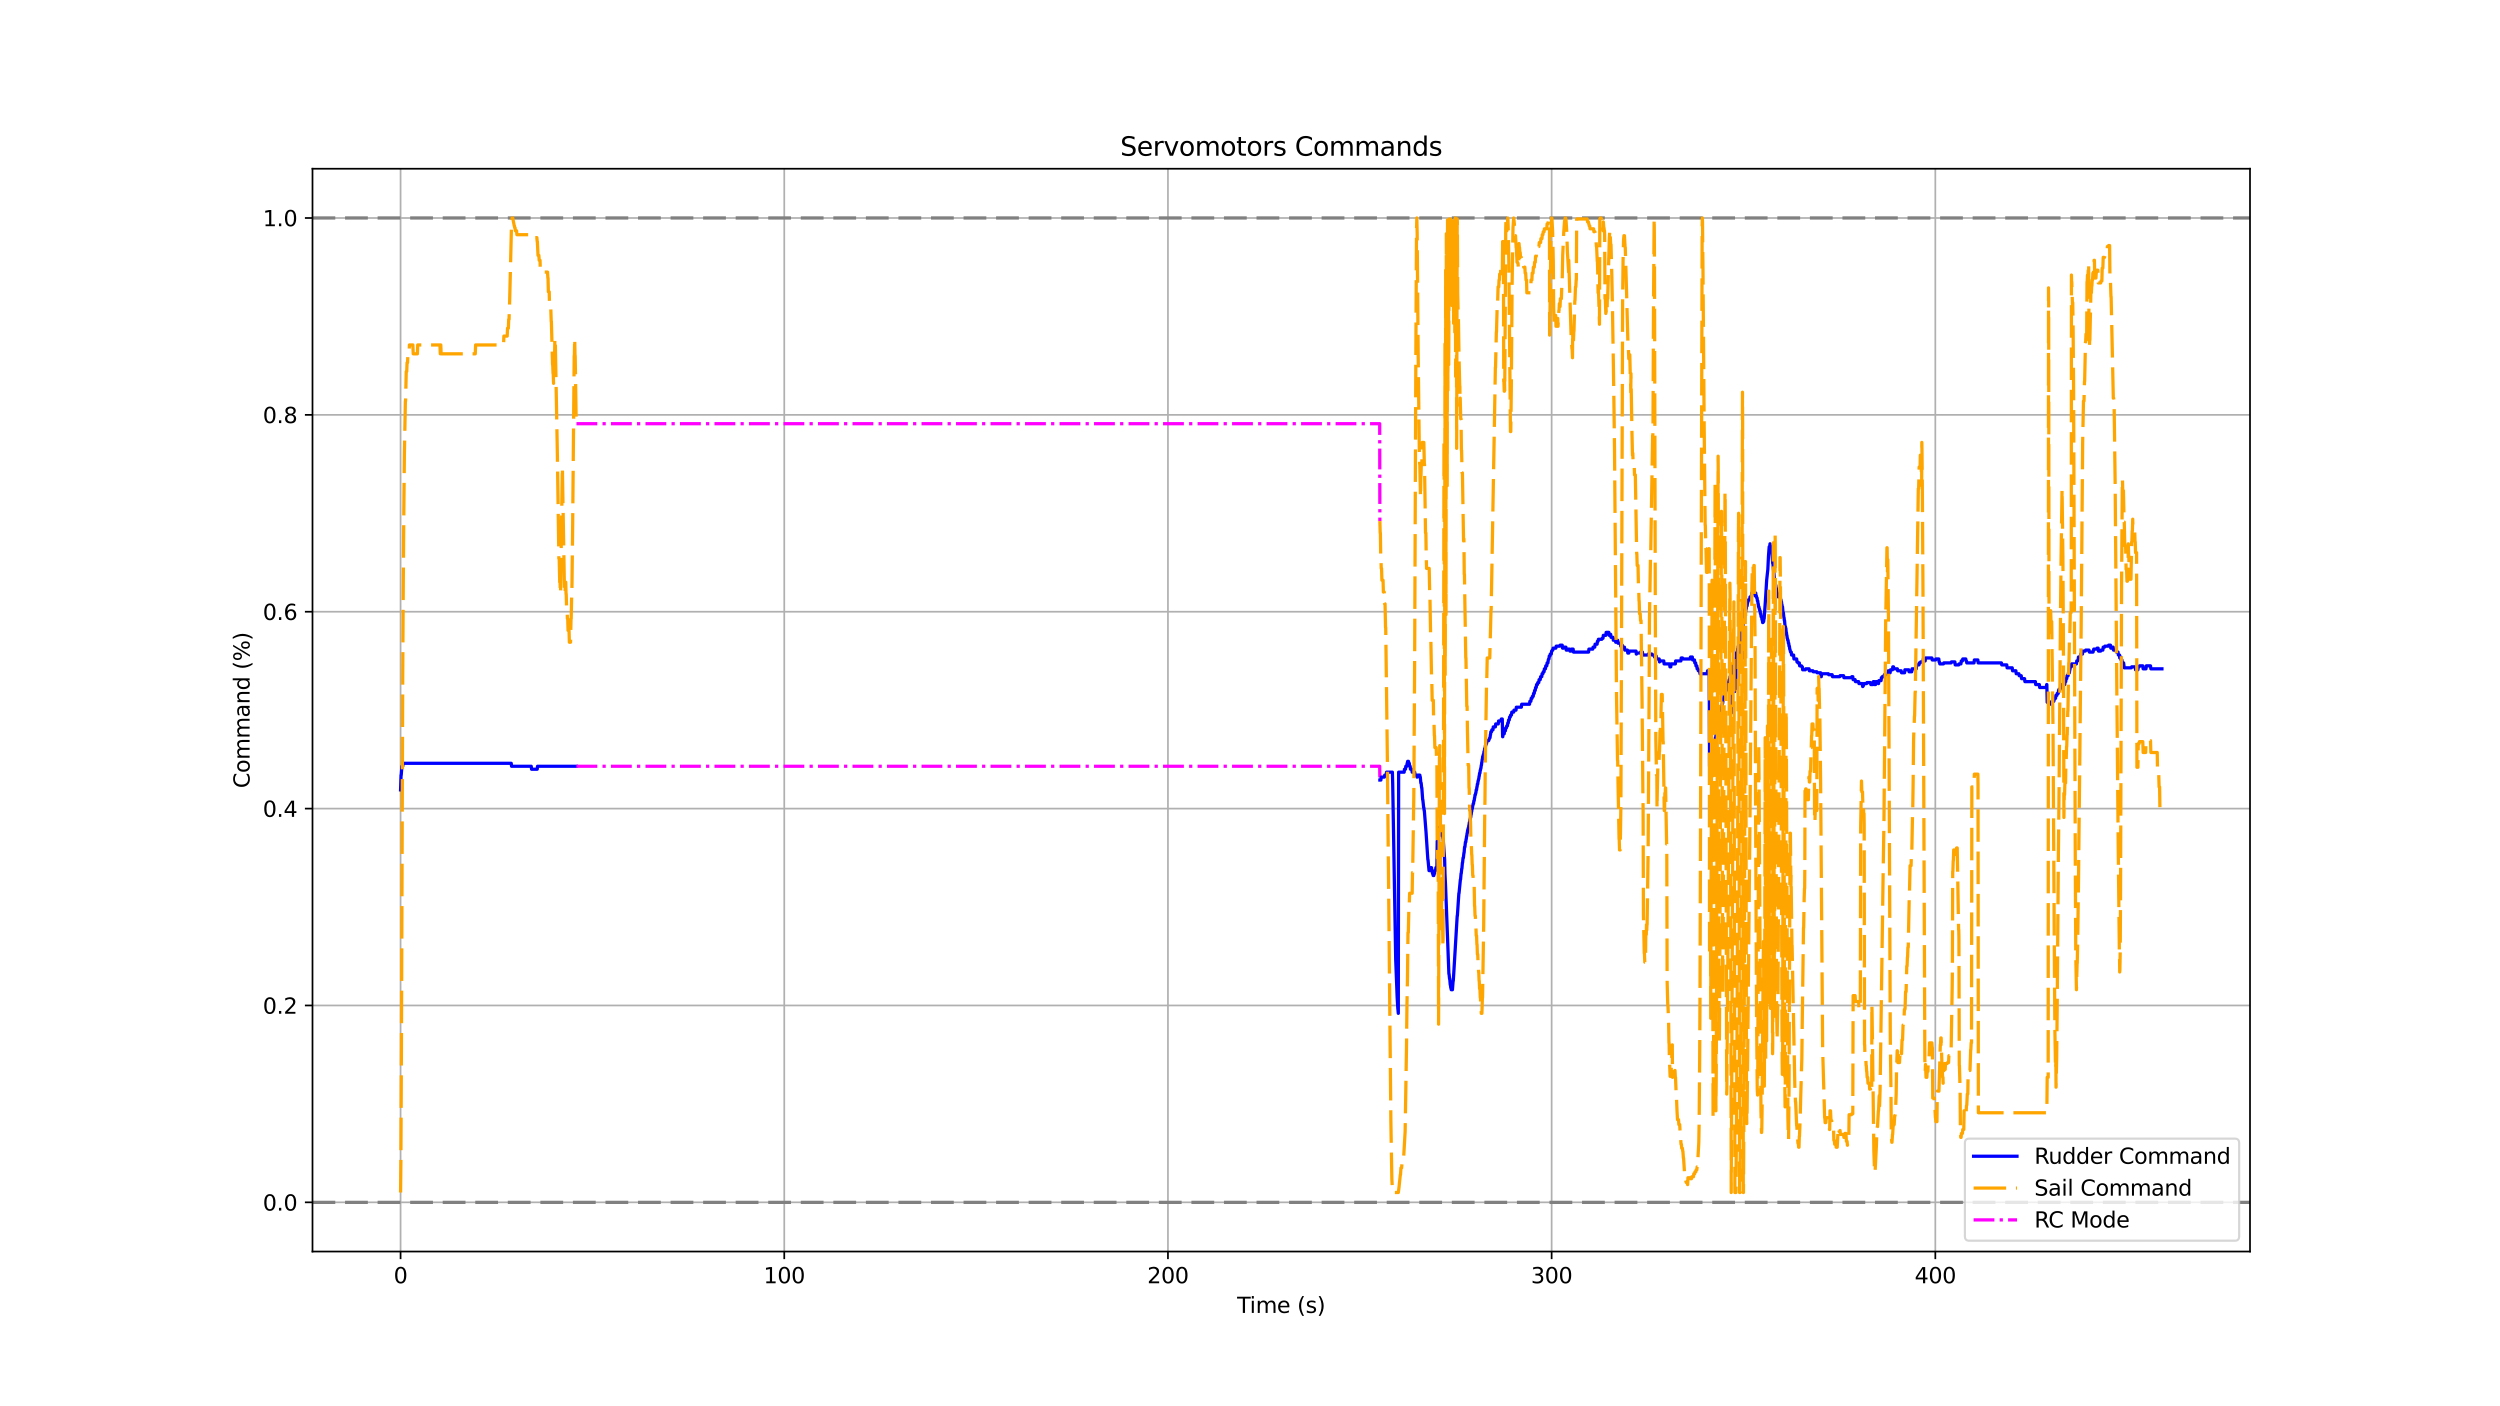 <?xml version="1.0" encoding="utf-8" standalone="no"?>
<!DOCTYPE svg PUBLIC "-//W3C//DTD SVG 1.1//EN"
  "http://www.w3.org/Graphics/SVG/1.1/DTD/svg11.dtd">
<svg xmlns:xlink="http://www.w3.org/1999/xlink" width="1152pt" height="648pt" viewBox="0 0 1152 648" xmlns="http://www.w3.org/2000/svg" version="1.1">
 <defs>
  <style type="text/css">*{stroke-linejoin: round; stroke-linecap: butt}</style>
 </defs>
 <g id="figure_1">
  <g id="patch_1">
   <path d="M 0 648 
L 1152 648 
L 1152 0 
L 0 0 
z
" style="fill: #ffffff"/>
  </g>
  <g id="axes_1">
   <g id="patch_2">
    <path d="M 144 576.72 
L 1036.8 576.72 
L 1036.8 77.76 
L 144 77.76 
z
" style="fill: #ffffff"/>
   </g>
   <g id="matplotlib.axis_1">
    <g id="xtick_1">
     <g id="line2d_1">
      <path d="M 184.582 576.72 
L 184.582 77.76 
" clip-path="url(#pfb1bf982a2)" style="fill: none; stroke: #b0b0b0; stroke-width: 0.8; stroke-linecap: square"/>
     </g>
     <g id="line2d_2">
      <defs>
       <path id="m0d656d6769" d="M 0 0 
L 0 3.5 
" style="stroke: #000000; stroke-width: 0.8"/>
      </defs>
      <g>
       <use xlink:href="#m0d656d6769" x="184.582" y="576.72" style="stroke: #000000; stroke-width: 0.8"/>
      </g>
     </g>
     <g id="text_1">
      <!-- 0 -->
      <g transform="translate(181.401 591.318)scale(0.1 -0.1)">
       <defs>
        <path id="DejaVuSans-30" d="M 2034 4250 
Q 1547 4250 1301 3770 
Q 1056 3291 1056 2328 
Q 1056 1369 1301 889 
Q 1547 409 2034 409 
Q 2525 409 2770 889 
Q 3016 1369 3016 2328 
Q 3016 3291 2770 3770 
Q 2525 4250 2034 4250 
z
M 2034 4750 
Q 2819 4750 3233 4129 
Q 3647 3509 3647 2328 
Q 3647 1150 3233 529 
Q 2819 -91 2034 -91 
Q 1250 -91 836 529 
Q 422 1150 422 2328 
Q 422 3509 836 4129 
Q 1250 4750 2034 4750 
z
" transform="scale(0.016)"/>
       </defs>
       <use xlink:href="#DejaVuSans-30"/>
      </g>
     </g>
    </g>
    <g id="xtick_2">
     <g id="line2d_3">
      <path d="M 361.386 576.72 
L 361.386 77.76 
" clip-path="url(#pfb1bf982a2)" style="fill: none; stroke: #b0b0b0; stroke-width: 0.8; stroke-linecap: square"/>
     </g>
     <g id="line2d_4">
      <g>
       <use xlink:href="#m0d656d6769" x="361.386" y="576.72" style="stroke: #000000; stroke-width: 0.8"/>
      </g>
     </g>
     <g id="text_2">
      <!-- 100 -->
      <g transform="translate(351.842 591.318)scale(0.1 -0.1)">
       <defs>
        <path id="DejaVuSans-31" d="M 794 531 
L 1825 531 
L 1825 4091 
L 703 3866 
L 703 4441 
L 1819 4666 
L 2450 4666 
L 2450 531 
L 3481 531 
L 3481 0 
L 794 0 
L 794 531 
z
" transform="scale(0.016)"/>
       </defs>
       <use xlink:href="#DejaVuSans-31"/>
       <use xlink:href="#DejaVuSans-30" x="63.623"/>
       <use xlink:href="#DejaVuSans-30" x="127.246"/>
      </g>
     </g>
    </g>
    <g id="xtick_3">
     <g id="line2d_5">
      <path d="M 538.19 576.72 
L 538.19 77.76 
" clip-path="url(#pfb1bf982a2)" style="fill: none; stroke: #b0b0b0; stroke-width: 0.8; stroke-linecap: square"/>
     </g>
     <g id="line2d_6">
      <g>
       <use xlink:href="#m0d656d6769" x="538.19" y="576.72" style="stroke: #000000; stroke-width: 0.8"/>
      </g>
     </g>
     <g id="text_3">
      <!-- 200 -->
      <g transform="translate(528.646 591.318)scale(0.1 -0.1)">
       <defs>
        <path id="DejaVuSans-32" d="M 1228 531 
L 3431 531 
L 3431 0 
L 469 0 
L 469 531 
Q 828 903 1448 1529 
Q 2069 2156 2228 2338 
Q 2531 2678 2651 2914 
Q 2772 3150 2772 3378 
Q 2772 3750 2511 3984 
Q 2250 4219 1831 4219 
Q 1534 4219 1204 4116 
Q 875 4013 500 3803 
L 500 4441 
Q 881 4594 1212 4672 
Q 1544 4750 1819 4750 
Q 2544 4750 2975 4387 
Q 3406 4025 3406 3419 
Q 3406 3131 3298 2873 
Q 3191 2616 2906 2266 
Q 2828 2175 2409 1742 
Q 1991 1309 1228 531 
z
" transform="scale(0.016)"/>
       </defs>
       <use xlink:href="#DejaVuSans-32"/>
       <use xlink:href="#DejaVuSans-30" x="63.623"/>
       <use xlink:href="#DejaVuSans-30" x="127.246"/>
      </g>
     </g>
    </g>
    <g id="xtick_4">
     <g id="line2d_7">
      <path d="M 714.994 576.72 
L 714.994 77.76 
" clip-path="url(#pfb1bf982a2)" style="fill: none; stroke: #b0b0b0; stroke-width: 0.8; stroke-linecap: square"/>
     </g>
     <g id="line2d_8">
      <g>
       <use xlink:href="#m0d656d6769" x="714.994" y="576.72" style="stroke: #000000; stroke-width: 0.8"/>
      </g>
     </g>
     <g id="text_4">
      <!-- 300 -->
      <g transform="translate(705.45 591.318)scale(0.1 -0.1)">
       <defs>
        <path id="DejaVuSans-33" d="M 2597 2516 
Q 3050 2419 3304 2112 
Q 3559 1806 3559 1356 
Q 3559 666 3084 287 
Q 2609 -91 1734 -91 
Q 1441 -91 1130 -33 
Q 819 25 488 141 
L 488 750 
Q 750 597 1062 519 
Q 1375 441 1716 441 
Q 2309 441 2620 675 
Q 2931 909 2931 1356 
Q 2931 1769 2642 2001 
Q 2353 2234 1838 2234 
L 1294 2234 
L 1294 2753 
L 1863 2753 
Q 2328 2753 2575 2939 
Q 2822 3125 2822 3475 
Q 2822 3834 2567 4026 
Q 2313 4219 1838 4219 
Q 1578 4219 1281 4162 
Q 984 4106 628 3988 
L 628 4550 
Q 988 4650 1302 4700 
Q 1616 4750 1894 4750 
Q 2613 4750 3031 4423 
Q 3450 4097 3450 3541 
Q 3450 3153 3228 2886 
Q 3006 2619 2597 2516 
z
" transform="scale(0.016)"/>
       </defs>
       <use xlink:href="#DejaVuSans-33"/>
       <use xlink:href="#DejaVuSans-30" x="63.623"/>
       <use xlink:href="#DejaVuSans-30" x="127.246"/>
      </g>
     </g>
    </g>
    <g id="xtick_5">
     <g id="line2d_9">
      <path d="M 891.798 576.72 
L 891.798 77.76 
" clip-path="url(#pfb1bf982a2)" style="fill: none; stroke: #b0b0b0; stroke-width: 0.8; stroke-linecap: square"/>
     </g>
     <g id="line2d_10">
      <g>
       <use xlink:href="#m0d656d6769" x="891.798" y="576.72" style="stroke: #000000; stroke-width: 0.8"/>
      </g>
     </g>
     <g id="text_5">
      <!-- 400 -->
      <g transform="translate(882.254 591.318)scale(0.1 -0.1)">
       <defs>
        <path id="DejaVuSans-34" d="M 2419 4116 
L 825 1625 
L 2419 1625 
L 2419 4116 
z
M 2253 4666 
L 3047 4666 
L 3047 1625 
L 3713 1625 
L 3713 1100 
L 3047 1100 
L 3047 0 
L 2419 0 
L 2419 1100 
L 313 1100 
L 313 1709 
L 2253 4666 
z
" transform="scale(0.016)"/>
       </defs>
       <use xlink:href="#DejaVuSans-34"/>
       <use xlink:href="#DejaVuSans-30" x="63.623"/>
       <use xlink:href="#DejaVuSans-30" x="127.246"/>
      </g>
     </g>
    </g>
    <g id="text_6">
     <!-- Time (s) -->
     <g transform="translate(570.071 604.997)scale(0.1 -0.1)">
      <defs>
       <path id="DejaVuSans-54" d="M -19 4666 
L 3928 4666 
L 3928 4134 
L 2272 4134 
L 2272 0 
L 1638 0 
L 1638 4134 
L -19 4134 
L -19 4666 
z
" transform="scale(0.016)"/>
       <path id="DejaVuSans-69" d="M 603 3500 
L 1178 3500 
L 1178 0 
L 603 0 
L 603 3500 
z
M 603 4863 
L 1178 4863 
L 1178 4134 
L 603 4134 
L 603 4863 
z
" transform="scale(0.016)"/>
       <path id="DejaVuSans-6d" d="M 3328 2828 
Q 3544 3216 3844 3400 
Q 4144 3584 4550 3584 
Q 5097 3584 5394 3201 
Q 5691 2819 5691 2113 
L 5691 0 
L 5113 0 
L 5113 2094 
Q 5113 2597 4934 2840 
Q 4756 3084 4391 3084 
Q 3944 3084 3684 2787 
Q 3425 2491 3425 1978 
L 3425 0 
L 2847 0 
L 2847 2094 
Q 2847 2600 2669 2842 
Q 2491 3084 2119 3084 
Q 1678 3084 1418 2786 
Q 1159 2488 1159 1978 
L 1159 0 
L 581 0 
L 581 3500 
L 1159 3500 
L 1159 2956 
Q 1356 3278 1631 3431 
Q 1906 3584 2284 3584 
Q 2666 3584 2933 3390 
Q 3200 3197 3328 2828 
z
" transform="scale(0.016)"/>
       <path id="DejaVuSans-65" d="M 3597 1894 
L 3597 1613 
L 953 1613 
Q 991 1019 1311 708 
Q 1631 397 2203 397 
Q 2534 397 2845 478 
Q 3156 559 3463 722 
L 3463 178 
Q 3153 47 2828 -22 
Q 2503 -91 2169 -91 
Q 1331 -91 842 396 
Q 353 884 353 1716 
Q 353 2575 817 3079 
Q 1281 3584 2069 3584 
Q 2775 3584 3186 3129 
Q 3597 2675 3597 1894 
z
M 3022 2063 
Q 3016 2534 2758 2815 
Q 2500 3097 2075 3097 
Q 1594 3097 1305 2825 
Q 1016 2553 972 2059 
L 3022 2063 
z
" transform="scale(0.016)"/>
       <path id="DejaVuSans-20" transform="scale(0.016)"/>
       <path id="DejaVuSans-28" d="M 1984 4856 
Q 1566 4138 1362 3434 
Q 1159 2731 1159 2009 
Q 1159 1288 1364 580 
Q 1569 -128 1984 -844 
L 1484 -844 
Q 1016 -109 783 600 
Q 550 1309 550 2009 
Q 550 2706 781 3412 
Q 1013 4119 1484 4856 
L 1984 4856 
z
" transform="scale(0.016)"/>
       <path id="DejaVuSans-73" d="M 2834 3397 
L 2834 2853 
Q 2591 2978 2328 3040 
Q 2066 3103 1784 3103 
Q 1356 3103 1142 2972 
Q 928 2841 928 2578 
Q 928 2378 1081 2264 
Q 1234 2150 1697 2047 
L 1894 2003 
Q 2506 1872 2764 1633 
Q 3022 1394 3022 966 
Q 3022 478 2636 193 
Q 2250 -91 1575 -91 
Q 1294 -91 989 -36 
Q 684 19 347 128 
L 347 722 
Q 666 556 975 473 
Q 1284 391 1588 391 
Q 1994 391 2212 530 
Q 2431 669 2431 922 
Q 2431 1156 2273 1281 
Q 2116 1406 1581 1522 
L 1381 1569 
Q 847 1681 609 1914 
Q 372 2147 372 2553 
Q 372 3047 722 3315 
Q 1072 3584 1716 3584 
Q 2034 3584 2315 3537 
Q 2597 3491 2834 3397 
z
" transform="scale(0.016)"/>
       <path id="DejaVuSans-29" d="M 513 4856 
L 1013 4856 
Q 1481 4119 1714 3412 
Q 1947 2706 1947 2009 
Q 1947 1309 1714 600 
Q 1481 -109 1013 -844 
L 513 -844 
Q 928 -128 1133 580 
Q 1338 1288 1338 2009 
Q 1338 2731 1133 3434 
Q 928 4138 513 4856 
z
" transform="scale(0.016)"/>
      </defs>
      <use xlink:href="#DejaVuSans-54"/>
      <use xlink:href="#DejaVuSans-69" x="57.959"/>
      <use xlink:href="#DejaVuSans-6d" x="85.742"/>
      <use xlink:href="#DejaVuSans-65" x="183.154"/>
      <use xlink:href="#DejaVuSans-20" x="244.678"/>
      <use xlink:href="#DejaVuSans-28" x="276.465"/>
      <use xlink:href="#DejaVuSans-73" x="315.479"/>
      <use xlink:href="#DejaVuSans-29" x="367.578"/>
     </g>
    </g>
   </g>
   <g id="matplotlib.axis_2">
    <g id="ytick_1">
     <g id="line2d_11">
      <path d="M 144 554.04 
L 1036.8 554.04 
" clip-path="url(#pfb1bf982a2)" style="fill: none; stroke: #b0b0b0; stroke-width: 0.8; stroke-linecap: square"/>
     </g>
     <g id="line2d_12">
      <defs>
       <path id="mb974e3b71c" d="M 0 0 
L -3.5 0 
" style="stroke: #000000; stroke-width: 0.8"/>
      </defs>
      <g>
       <use xlink:href="#mb974e3b71c" x="144" y="554.04" style="stroke: #000000; stroke-width: 0.8"/>
      </g>
     </g>
     <g id="text_7">
      <!-- 0.0 -->
      <g transform="translate(121.097 557.839)scale(0.1 -0.1)">
       <defs>
        <path id="DejaVuSans-2e" d="M 684 794 
L 1344 794 
L 1344 0 
L 684 0 
L 684 794 
z
" transform="scale(0.016)"/>
       </defs>
       <use xlink:href="#DejaVuSans-30"/>
       <use xlink:href="#DejaVuSans-2e" x="63.623"/>
       <use xlink:href="#DejaVuSans-30" x="95.41"/>
      </g>
     </g>
    </g>
    <g id="ytick_2">
     <g id="line2d_13">
      <path d="M 144 463.32 
L 1036.8 463.32 
" clip-path="url(#pfb1bf982a2)" style="fill: none; stroke: #b0b0b0; stroke-width: 0.8; stroke-linecap: square"/>
     </g>
     <g id="line2d_14">
      <g>
       <use xlink:href="#mb974e3b71c" x="144" y="463.32" style="stroke: #000000; stroke-width: 0.8"/>
      </g>
     </g>
     <g id="text_8">
      <!-- 0.2 -->
      <g transform="translate(121.097 467.119)scale(0.1 -0.1)">
       <use xlink:href="#DejaVuSans-30"/>
       <use xlink:href="#DejaVuSans-2e" x="63.623"/>
       <use xlink:href="#DejaVuSans-32" x="95.41"/>
      </g>
     </g>
    </g>
    <g id="ytick_3">
     <g id="line2d_15">
      <path d="M 144 372.6 
L 1036.8 372.6 
" clip-path="url(#pfb1bf982a2)" style="fill: none; stroke: #b0b0b0; stroke-width: 0.8; stroke-linecap: square"/>
     </g>
     <g id="line2d_16">
      <g>
       <use xlink:href="#mb974e3b71c" x="144" y="372.6" style="stroke: #000000; stroke-width: 0.8"/>
      </g>
     </g>
     <g id="text_9">
      <!-- 0.4 -->
      <g transform="translate(121.097 376.399)scale(0.1 -0.1)">
       <use xlink:href="#DejaVuSans-30"/>
       <use xlink:href="#DejaVuSans-2e" x="63.623"/>
       <use xlink:href="#DejaVuSans-34" x="95.41"/>
      </g>
     </g>
    </g>
    <g id="ytick_4">
     <g id="line2d_17">
      <path d="M 144 281.88 
L 1036.8 281.88 
" clip-path="url(#pfb1bf982a2)" style="fill: none; stroke: #b0b0b0; stroke-width: 0.8; stroke-linecap: square"/>
     </g>
     <g id="line2d_18">
      <g>
       <use xlink:href="#mb974e3b71c" x="144" y="281.88" style="stroke: #000000; stroke-width: 0.8"/>
      </g>
     </g>
     <g id="text_10">
      <!-- 0.6 -->
      <g transform="translate(121.097 285.679)scale(0.1 -0.1)">
       <defs>
        <path id="DejaVuSans-36" d="M 2113 2584 
Q 1688 2584 1439 2293 
Q 1191 2003 1191 1497 
Q 1191 994 1439 701 
Q 1688 409 2113 409 
Q 2538 409 2786 701 
Q 3034 994 3034 1497 
Q 3034 2003 2786 2293 
Q 2538 2584 2113 2584 
z
M 3366 4563 
L 3366 3988 
Q 3128 4100 2886 4159 
Q 2644 4219 2406 4219 
Q 1781 4219 1451 3797 
Q 1122 3375 1075 2522 
Q 1259 2794 1537 2939 
Q 1816 3084 2150 3084 
Q 2853 3084 3261 2657 
Q 3669 2231 3669 1497 
Q 3669 778 3244 343 
Q 2819 -91 2113 -91 
Q 1303 -91 875 529 
Q 447 1150 447 2328 
Q 447 3434 972 4092 
Q 1497 4750 2381 4750 
Q 2619 4750 2861 4703 
Q 3103 4656 3366 4563 
z
" transform="scale(0.016)"/>
       </defs>
       <use xlink:href="#DejaVuSans-30"/>
       <use xlink:href="#DejaVuSans-2e" x="63.623"/>
       <use xlink:href="#DejaVuSans-36" x="95.41"/>
      </g>
     </g>
    </g>
    <g id="ytick_5">
     <g id="line2d_19">
      <path d="M 144 191.16 
L 1036.8 191.16 
" clip-path="url(#pfb1bf982a2)" style="fill: none; stroke: #b0b0b0; stroke-width: 0.8; stroke-linecap: square"/>
     </g>
     <g id="line2d_20">
      <g>
       <use xlink:href="#mb974e3b71c" x="144" y="191.16" style="stroke: #000000; stroke-width: 0.8"/>
      </g>
     </g>
     <g id="text_11">
      <!-- 0.8 -->
      <g transform="translate(121.097 194.959)scale(0.1 -0.1)">
       <defs>
        <path id="DejaVuSans-38" d="M 2034 2216 
Q 1584 2216 1326 1975 
Q 1069 1734 1069 1313 
Q 1069 891 1326 650 
Q 1584 409 2034 409 
Q 2484 409 2743 651 
Q 3003 894 3003 1313 
Q 3003 1734 2745 1975 
Q 2488 2216 2034 2216 
z
M 1403 2484 
Q 997 2584 770 2862 
Q 544 3141 544 3541 
Q 544 4100 942 4425 
Q 1341 4750 2034 4750 
Q 2731 4750 3128 4425 
Q 3525 4100 3525 3541 
Q 3525 3141 3298 2862 
Q 3072 2584 2669 2484 
Q 3125 2378 3379 2068 
Q 3634 1759 3634 1313 
Q 3634 634 3220 271 
Q 2806 -91 2034 -91 
Q 1263 -91 848 271 
Q 434 634 434 1313 
Q 434 1759 690 2068 
Q 947 2378 1403 2484 
z
M 1172 3481 
Q 1172 3119 1398 2916 
Q 1625 2713 2034 2713 
Q 2441 2713 2670 2916 
Q 2900 3119 2900 3481 
Q 2900 3844 2670 4047 
Q 2441 4250 2034 4250 
Q 1625 4250 1398 4047 
Q 1172 3844 1172 3481 
z
" transform="scale(0.016)"/>
       </defs>
       <use xlink:href="#DejaVuSans-30"/>
       <use xlink:href="#DejaVuSans-2e" x="63.623"/>
       <use xlink:href="#DejaVuSans-38" x="95.41"/>
      </g>
     </g>
    </g>
    <g id="ytick_6">
     <g id="line2d_21">
      <path d="M 144 100.44 
L 1036.8 100.44 
" clip-path="url(#pfb1bf982a2)" style="fill: none; stroke: #b0b0b0; stroke-width: 0.8; stroke-linecap: square"/>
     </g>
     <g id="line2d_22">
      <g>
       <use xlink:href="#mb974e3b71c" x="144" y="100.44" style="stroke: #000000; stroke-width: 0.8"/>
      </g>
     </g>
     <g id="text_12">
      <!-- 1.0 -->
      <g transform="translate(121.097 104.239)scale(0.1 -0.1)">
       <use xlink:href="#DejaVuSans-31"/>
       <use xlink:href="#DejaVuSans-2e" x="63.623"/>
       <use xlink:href="#DejaVuSans-30" x="95.41"/>
      </g>
     </g>
    </g>
    <g id="text_13">
     <!-- Command (%) -->
     <g transform="translate(115.017 363.18)rotate(-90)scale(0.1 -0.1)">
      <defs>
       <path id="DejaVuSans-43" d="M 4122 4306 
L 4122 3641 
Q 3803 3938 3442 4084 
Q 3081 4231 2675 4231 
Q 1875 4231 1450 3742 
Q 1025 3253 1025 2328 
Q 1025 1406 1450 917 
Q 1875 428 2675 428 
Q 3081 428 3442 575 
Q 3803 722 4122 1019 
L 4122 359 
Q 3791 134 3420 21 
Q 3050 -91 2638 -91 
Q 1578 -91 968 557 
Q 359 1206 359 2328 
Q 359 3453 968 4101 
Q 1578 4750 2638 4750 
Q 3056 4750 3426 4639 
Q 3797 4528 4122 4306 
z
" transform="scale(0.016)"/>
       <path id="DejaVuSans-6f" d="M 1959 3097 
Q 1497 3097 1228 2736 
Q 959 2375 959 1747 
Q 959 1119 1226 758 
Q 1494 397 1959 397 
Q 2419 397 2687 759 
Q 2956 1122 2956 1747 
Q 2956 2369 2687 2733 
Q 2419 3097 1959 3097 
z
M 1959 3584 
Q 2709 3584 3137 3096 
Q 3566 2609 3566 1747 
Q 3566 888 3137 398 
Q 2709 -91 1959 -91 
Q 1206 -91 779 398 
Q 353 888 353 1747 
Q 353 2609 779 3096 
Q 1206 3584 1959 3584 
z
" transform="scale(0.016)"/>
       <path id="DejaVuSans-61" d="M 2194 1759 
Q 1497 1759 1228 1600 
Q 959 1441 959 1056 
Q 959 750 1161 570 
Q 1363 391 1709 391 
Q 2188 391 2477 730 
Q 2766 1069 2766 1631 
L 2766 1759 
L 2194 1759 
z
M 3341 1997 
L 3341 0 
L 2766 0 
L 2766 531 
Q 2569 213 2275 61 
Q 1981 -91 1556 -91 
Q 1019 -91 701 211 
Q 384 513 384 1019 
Q 384 1609 779 1909 
Q 1175 2209 1959 2209 
L 2766 2209 
L 2766 2266 
Q 2766 2663 2505 2880 
Q 2244 3097 1772 3097 
Q 1472 3097 1187 3025 
Q 903 2953 641 2809 
L 641 3341 
Q 956 3463 1253 3523 
Q 1550 3584 1831 3584 
Q 2591 3584 2966 3190 
Q 3341 2797 3341 1997 
z
" transform="scale(0.016)"/>
       <path id="DejaVuSans-6e" d="M 3513 2113 
L 3513 0 
L 2938 0 
L 2938 2094 
Q 2938 2591 2744 2837 
Q 2550 3084 2163 3084 
Q 1697 3084 1428 2787 
Q 1159 2491 1159 1978 
L 1159 0 
L 581 0 
L 581 3500 
L 1159 3500 
L 1159 2956 
Q 1366 3272 1645 3428 
Q 1925 3584 2291 3584 
Q 2894 3584 3203 3211 
Q 3513 2838 3513 2113 
z
" transform="scale(0.016)"/>
       <path id="DejaVuSans-64" d="M 2906 2969 
L 2906 4863 
L 3481 4863 
L 3481 0 
L 2906 0 
L 2906 525 
Q 2725 213 2448 61 
Q 2172 -91 1784 -91 
Q 1150 -91 751 415 
Q 353 922 353 1747 
Q 353 2572 751 3078 
Q 1150 3584 1784 3584 
Q 2172 3584 2448 3432 
Q 2725 3281 2906 2969 
z
M 947 1747 
Q 947 1113 1208 752 
Q 1469 391 1925 391 
Q 2381 391 2643 752 
Q 2906 1113 2906 1747 
Q 2906 2381 2643 2742 
Q 2381 3103 1925 3103 
Q 1469 3103 1208 2742 
Q 947 2381 947 1747 
z
" transform="scale(0.016)"/>
       <path id="DejaVuSans-25" d="M 4653 2053 
Q 4381 2053 4226 1822 
Q 4072 1591 4072 1178 
Q 4072 772 4226 539 
Q 4381 306 4653 306 
Q 4919 306 5073 539 
Q 5228 772 5228 1178 
Q 5228 1588 5073 1820 
Q 4919 2053 4653 2053 
z
M 4653 2450 
Q 5147 2450 5437 2106 
Q 5728 1763 5728 1178 
Q 5728 594 5436 251 
Q 5144 -91 4653 -91 
Q 4153 -91 3862 251 
Q 3572 594 3572 1178 
Q 3572 1766 3864 2108 
Q 4156 2450 4653 2450 
z
M 1428 4353 
Q 1159 4353 1004 4120 
Q 850 3888 850 3481 
Q 850 3069 1003 2837 
Q 1156 2606 1428 2606 
Q 1700 2606 1854 2837 
Q 2009 3069 2009 3481 
Q 2009 3884 1853 4118 
Q 1697 4353 1428 4353 
z
M 4250 4750 
L 4750 4750 
L 1831 -91 
L 1331 -91 
L 4250 4750 
z
M 1428 4750 
Q 1922 4750 2215 4408 
Q 2509 4066 2509 3481 
Q 2509 2891 2217 2550 
Q 1925 2209 1428 2209 
Q 931 2209 642 2551 
Q 353 2894 353 3481 
Q 353 4063 643 4406 
Q 934 4750 1428 4750 
z
" transform="scale(0.016)"/>
      </defs>
      <use xlink:href="#DejaVuSans-43"/>
      <use xlink:href="#DejaVuSans-6f" x="69.824"/>
      <use xlink:href="#DejaVuSans-6d" x="131.006"/>
      <use xlink:href="#DejaVuSans-6d" x="228.418"/>
      <use xlink:href="#DejaVuSans-61" x="325.83"/>
      <use xlink:href="#DejaVuSans-6e" x="387.109"/>
      <use xlink:href="#DejaVuSans-64" x="450.488"/>
      <use xlink:href="#DejaVuSans-20" x="513.965"/>
      <use xlink:href="#DejaVuSans-28" x="545.752"/>
      <use xlink:href="#DejaVuSans-25" x="584.766"/>
      <use xlink:href="#DejaVuSans-29" x="679.785"/>
     </g>
    </g>
   </g>
   <g id="line2d_23">
    <path d="M 144 100.44 
L 1036.8 100.44 
" clip-path="url(#pfb1bf982a2)" style="fill: none; stroke-dasharray: 10.5,4.5; stroke-dashoffset: 0; stroke: #808080; stroke-width: 1.5"/>
   </g>
   <g id="line2d_24">
    <path d="M 144 554.04 
L 1036.8 554.04 
" clip-path="url(#pfb1bf982a2)" style="fill: none; stroke-dasharray: 10.5,4.5; stroke-dashoffset: 0; stroke: #808080; stroke-width: 1.5"/>
   </g>
   <g id="line2d_25">
    <path d="M 184.582 363.982 
L 184.806 357.178 
L 184.882 357.178 
L 185.192 353.095 
L 185.575 353.095 
L 185.735 351.734 
L 235.576 351.734 
L 235.726 353.095 
L 244.791 353.095 
L 244.946 354.456 
L 247.545 354.456 
L 247.694 353.095 
L 265.631 353.095 
L 265.631 353.095 
" clip-path="url(#pfb1bf982a2)" style="fill: none; stroke: #0000ff; stroke-width: 1.5; stroke-linecap: square"/>
   </g>
   <g id="line2d_26">
    <path d="M 184.582 549.504 
L 184.729 535.442 
L 184.965 485.546 
L 185.575 311.364 
L 185.809 272.808 
L 186.039 240.149 
L 186.345 208.85 
L 186.804 184.81 
L 186.886 184.81 
L 187.195 171.202 
L 187.421 171.202 
L 187.577 167.119 
L 187.81 167.119 
L 187.959 163.037 
L 188.5 163.037 
L 188.652 158.954 
L 190.257 158.954 
L 190.413 163.037 
L 192.336 163.037 
L 192.487 158.954 
L 202.725 158.954 
L 202.885 163.037 
L 202.961 158.954 
L 203.035 163.037 
L 203.113 158.954 
L 203.27 163.037 
L 219.006 163.037 
L 219.163 158.954 
L 232.041 158.954 
L 232.19 154.872 
L 233.724 154.872 
L 233.878 151.243 
L 234.258 151.243 
L 234.41 147.161 
L 234.58 147.161 
L 234.732 140.357 
L 234.807 140.357 
L 235.726 102.708 
L 235.809 102.254 
L 235.956 100.44 
L 236.269 100.44 
L 236.96 104.069 
L 237.04 104.069 
L 237.188 104.976 
L 237.342 104.976 
L 237.49 106.337 
L 238.03 106.337 
L 238.18 108.151 
L 244.791 108.151 
L 244.946 109.512 
L 247.393 109.512 
L 247.545 111.326 
L 247.62 111.326 
L 247.922 117.677 
L 248.302 117.677 
L 248.459 119.945 
L 248.845 119.945 
L 248.997 125.388 
L 252.305 125.388 
L 252.457 128.11 
L 252.536 128.11 
L 252.688 134.46 
L 253.076 134.46 
L 253.231 140.81 
L 253.765 140.81 
L 253.999 148.068 
L 254.075 148.068 
L 254.614 168.026 
L 254.688 168.026 
L 254.842 172.109 
L 254.916 172.109 
L 255.082 176.645 
L 255.381 163.944 
L 255.539 163.944 
L 255.691 155.779 
L 255.85 155.779 
L 256 163.944 
L 256.843 209.758 
L 257.529 257.386 
L 257.685 257.386 
L 257.913 268.272 
L 258.07 268.272 
L 258.219 273.715 
L 258.3 273.715 
L 259.137 215.201 
L 260.13 273.715 
L 260.374 273.715 
L 260.53 268.272 
L 260.678 268.272 
L 260.836 273.715 
L 260.912 273.715 
L 261.062 279.612 
L 261.295 279.612 
L 261.454 285.055 
L 261.605 285.055 
L 261.76 290.498 
L 262.213 290.498 
L 262.367 295.942 
L 262.901 295.942 
L 263.132 285.055 
L 263.208 285.055 
L 263.442 273.715 
L 263.516 273.715 
L 263.894 241.056 
L 264.589 163.944 
L 264.665 163.944 
L 264.815 155.779 
L 264.973 163.944 
L 265.047 163.944 
L 265.44 190.253 
L 265.514 195.242 
L 265.631 195.242 
L 265.631 195.242 
" clip-path="url(#pfb1bf982a2)" style="fill: none; stroke-dasharray: 15,4.5; stroke-dashoffset: 0; stroke: #ffa500; stroke-width: 1.5"/>
   </g>
   <g id="line2d_27">
    <path d="M 265.631 353.095 
L 635.766 353.095 
L 635.844 359.446 
L 635.844 359.446 
" clip-path="url(#pfb1bf982a2)" style="fill: none; stroke-dasharray: 9.6,2.4,1.5,2.4; stroke-dashoffset: 0; stroke: #ff00ff; stroke-width: 1.5"/>
   </g>
   <g id="line2d_28">
    <path d="M 265.631 195.242 
L 635.766 195.242 
L 635.844 240.149 
L 635.844 240.149 
" clip-path="url(#pfb1bf982a2)" style="fill: none; stroke-dasharray: 9.6,2.4,1.5,2.4; stroke-dashoffset: 0; stroke: #ff00ff; stroke-width: 1.5"/>
   </g>
   <g id="line2d_29">
    <path d="M 635.844 359.446 
L 636.305 359.446 
L 636.475 358.085 
L 637.927 358.085 
L 638.084 357.178 
L 638.766 357.178 
L 638.915 355.817 
L 641.61 355.817 
L 641.758 361.26 
L 643.132 442.001 
L 643.814 459.691 
L 644.117 464.681 
L 644.338 466.949 
L 644.495 355.817 
L 647.036 355.817 
L 647.184 354.456 
L 647.644 354.456 
L 647.792 353.095 
L 648.259 353.095 
L 648.411 351.734 
L 648.487 351.734 
L 648.646 350.827 
L 649.026 350.827 
L 649.182 351.734 
L 649.405 351.734 
L 649.56 353.095 
L 649.794 353.095 
L 649.946 354.456 
L 650.57 354.456 
L 650.724 355.817 
L 651.882 355.817 
L 652.039 357.178 
L 652.801 357.178 
L 652.959 358.085 
L 653.107 358.085 
L 653.263 357.178 
L 654.258 357.178 
L 654.407 358.085 
L 654.481 358.085 
L 654.712 360.806 
L 654.868 360.806 
L 655.096 363.074 
L 655.177 363.074 
L 655.565 368.518 
L 655.641 368.518 
L 656.024 372.146 
L 656.106 372.146 
L 656.254 373.507 
L 656.33 373.507 
L 657.117 383.486 
L 657.955 396.187 
L 658.031 396.187 
L 658.491 401.177 
L 659.186 401.177 
L 659.338 399.816 
L 659.642 399.816 
L 659.797 401.177 
L 659.946 401.177 
L 660.101 402.538 
L 660.252 402.538 
L 660.409 403.445 
L 660.718 403.445 
L 660.871 402.538 
L 661.028 402.538 
L 661.178 401.177 
L 661.484 401.177 
L 661.654 399.816 
L 662.112 399.816 
L 662.271 387.569 
L 662.425 387.569 
L 662.66 384.847 
L 662.738 384.847 
L 662.971 382.579 
L 663.047 382.579 
L 663.204 381.218 
L 663.749 381.218 
L 663.977 384.847 
L 664.764 384.847 
L 664.914 386.208 
L 664.995 386.208 
L 665.531 393.919 
L 665.692 396.187 
L 665.846 402.538 
L 666.083 407.527 
L 666.472 417.506 
L 667.651 448.805 
L 667.732 448.805 
L 667.964 451.073 
L 668.047 451.073 
L 668.273 453.794 
L 668.355 453.794 
L 668.505 455.155 
L 668.581 455.155 
L 668.738 456.062 
L 669.046 456.062 
L 669.198 455.155 
L 669.279 456.062 
L 669.594 451.98 
L 669.67 451.98 
L 669.985 446.99 
L 671.477 422.042 
L 671.555 422.042 
L 672.25 411.61 
L 672.324 411.61 
L 672.948 405.259 
L 673.026 405.259 
L 673.259 402.538 
L 673.337 402.538 
L 673.57 400.27 
L 673.646 400.27 
L 673.876 397.548 
L 673.952 397.548 
L 674.184 395.28 
L 674.334 395.28 
L 674.571 393.012 
L 674.647 393.012 
L 674.882 390.29 
L 675.036 390.29 
L 675.271 388.022 
L 675.429 388.022 
L 675.579 386.662 
L 675.655 386.662 
L 675.812 385.301 
L 675.886 385.301 
L 676.044 383.94 
L 676.12 383.94 
L 676.272 382.579 
L 676.373 382.579 
L 676.525 381.672 
L 676.684 381.672 
L 676.838 380.311 
L 676.915 380.311 
L 677.073 378.95 
L 677.223 378.95 
L 677.38 377.59 
L 677.457 377.59 
L 677.612 376.682 
L 677.686 376.682 
L 677.844 375.322 
L 677.918 375.322 
L 678.072 373.961 
L 678.153 373.961 
L 678.305 372.6 
L 678.464 372.6 
L 678.62 371.239 
L 678.698 371.239 
L 678.851 370.332 
L 679.004 370.332 
L 679.159 368.971 
L 679.309 368.971 
L 679.465 367.61 
L 679.541 367.61 
L 679.698 366.25 
L 679.85 366.25 
L 680.01 365.342 
L 680.086 365.342 
L 680.239 363.982 
L 680.399 363.982 
L 680.551 362.621 
L 680.632 362.621 
L 680.782 361.26 
L 680.938 361.26 
L 681.088 359.899 
L 681.162 359.899 
L 681.33 358.992 
L 681.405 358.992 
L 681.564 357.631 
L 681.64 357.631 
L 681.792 356.27 
L 681.949 356.27 
L 682.103 354.91 
L 682.184 354.91 
L 682.336 354.002 
L 682.411 354.002 
L 682.566 352.642 
L 682.642 352.642 
L 682.792 351.281 
L 682.861 351.281 
L 683.012 349.92 
L 683.088 349.92 
L 683.231 348.559 
L 683.383 348.559 
L 683.53 347.652 
L 683.682 347.652 
L 683.827 346.291 
L 683.981 346.291 
L 684.122 344.93 
L 684.341 344.93 
L 684.49 343.57 
L 684.635 343.57 
L 684.785 342.662 
L 685.004 342.662 
L 685.158 341.302 
L 685.955 341.302 
L 686.481 339.941 
L 686.608 339.941 
L 686.758 338.58 
L 686.834 338.58 
L 686.979 337.219 
L 687.297 337.219 
L 687.451 336.312 
L 687.96 336.312 
L 688.104 334.951 
L 689.067 334.951 
L 689.221 333.59 
L 690.393 333.59 
L 690.54 332.23 
L 691.645 332.23 
L 691.795 331.322 
L 692.251 331.322 
L 692.404 339.487 
L 692.48 339.487 
L 692.625 338.126 
L 693.153 338.126 
L 693.305 336.766 
L 693.687 336.766 
L 693.844 335.405 
L 694.156 335.405 
L 694.308 334.498 
L 694.621 334.498 
L 694.778 333.137 
L 695.01 333.137 
L 695.16 331.776 
L 695.468 331.776 
L 695.625 330.415 
L 695.938 330.415 
L 696.09 329.508 
L 696.477 329.508 
L 696.633 328.147 
L 697.494 328.147 
L 697.648 327.24 
L 698.576 327.24 
L 698.733 325.879 
L 701.033 325.879 
L 701.191 324.518 
L 704.805 324.518 
L 704.962 323.158 
L 705.423 323.158 
L 705.579 321.797 
L 705.961 321.797 
L 706.111 320.89 
L 706.504 320.89 
L 706.656 319.529 
L 706.979 319.529 
L 707.137 318.168 
L 707.442 318.168 
L 707.593 316.807 
L 707.899 316.807 
L 708.056 315.446 
L 708.445 315.446 
L 708.597 314.539 
L 709.06 314.539 
L 709.209 313.178 
L 709.741 313.178 
L 709.9 311.818 
L 710.439 311.818 
L 710.593 310.457 
L 710.973 310.457 
L 711.127 309.55 
L 711.507 309.55 
L 711.661 308.189 
L 712.138 308.189 
L 712.292 306.828 
L 712.754 306.828 
L 712.904 305.467 
L 713.284 305.467 
L 713.443 304.106 
L 713.595 303.653 
L 713.754 303.653 
L 713.906 302.292 
L 714.216 302.292 
L 714.371 301.385 
L 714.831 301.385 
L 714.988 300.024 
L 715.141 300.024 
L 715.3 299.57 
L 715.535 299.57 
L 715.687 298.663 
L 716.933 298.663 
L 717.094 297.756 
L 718.715 297.756 
L 718.869 297.302 
L 719.87 297.302 
L 720.02 298.663 
L 720.484 298.663 
L 720.636 298.21 
L 721.562 298.21 
L 721.737 299.57 
L 722.271 299.57 
L 722.428 299.117 
L 723.279 299.117 
L 723.436 300.024 
L 723.975 300.024 
L 724.129 299.117 
L 724.907 299.117 
L 725.057 300.478 
L 732.015 300.478 
L 732.165 299.117 
L 733.94 299.117 
L 734.09 298.21 
L 734.863 298.21 
L 735.015 296.849 
L 735.938 296.849 
L 736.095 295.488 
L 736.405 295.488 
L 736.557 294.581 
L 738.111 294.581 
L 738.27 294.127 
L 738.655 294.127 
L 738.809 292.766 
L 739.958 292.766 
L 740.116 291.406 
L 741.345 291.406 
L 741.493 292.766 
L 741.663 292.766 
L 741.817 292.313 
L 742.202 292.313 
L 742.349 293.674 
L 743.27 293.674 
L 743.422 295.034 
L 743.583 294.581 
L 744.356 294.581 
L 744.511 295.942 
L 745.202 295.942 
L 745.355 295.034 
L 745.438 295.034 
L 745.59 296.395 
L 746.688 296.395 
L 746.836 297.756 
L 746.995 297.756 
L 747.147 297.302 
L 747.536 297.302 
L 747.695 298.21 
L 748.541 298.21 
L 748.693 299.57 
L 749.925 299.57 
L 750.081 300.931 
L 750.54 300.931 
L 750.698 300.024 
L 753.871 300.024 
L 754.021 301.385 
L 754.098 301.385 
L 754.257 300.931 
L 755.804 300.931 
L 755.956 300.478 
L 756.827 300.478 
L 756.986 301.838 
L 759.373 301.838 
L 759.531 301.385 
L 761.143 301.385 
L 761.302 301.838 
L 762.232 301.838 
L 762.39 302.746 
L 762.931 302.746 
L 763.084 302.292 
L 763.16 302.292 
L 763.32 303.653 
L 764.554 303.653 
L 764.708 305.014 
L 764.867 304.56 
L 766.661 304.56 
L 766.813 305.921 
L 769.357 305.921 
L 769.513 307.282 
L 769.895 307.282 
L 770.056 305.921 
L 771.994 305.921 
L 772.146 304.56 
L 774.548 304.56 
L 774.699 303.199 
L 775.316 303.199 
L 775.475 303.653 
L 778.811 303.653 
L 778.963 302.746 
L 779.81 302.746 
L 779.96 304.106 
L 780.807 304.106 
L 780.965 305.467 
L 781.35 305.467 
L 781.499 306.828 
L 781.893 306.828 
L 782.034 308.189 
L 782.423 308.189 
L 782.582 309.096 
L 783.203 309.096 
L 783.353 310.457 
L 786.684 310.457 
L 786.835 309.096 
L 787.604 309.096 
L 787.757 353.095 
L 788.226 353.095 
L 788.38 351.734 
L 788.459 351.734 
L 788.61 350.374 
L 788.686 350.374 
L 788.841 349.013 
L 788.916 349.013 
L 789.069 348.106 
L 789.145 348.106 
L 789.294 346.745 
L 789.375 346.745 
L 789.451 345.384 
L 789.605 346.291 
L 789.838 343.57 
L 789.996 343.57 
L 790.148 342.662 
L 790.224 342.662 
L 790.454 339.941 
L 790.609 339.941 
L 790.758 338.58 
L 790.836 338.58 
L 790.991 337.219 
L 791.065 337.219 
L 791.225 336.312 
L 791.301 336.766 
L 791.46 335.858 
L 791.555 335.858 
L 791.707 334.498 
L 791.783 334.498 
L 791.942 333.137 
L 792.017 333.137 
L 792.169 331.776 
L 792.25 331.776 
L 792.4 330.415 
L 792.475 330.415 
L 792.632 329.508 
L 792.708 329.508 
L 792.865 328.147 
L 792.943 328.147 
L 793.095 326.786 
L 793.254 326.786 
L 793.406 325.426 
L 793.489 325.426 
L 793.643 324.065 
L 793.801 324.065 
L 793.949 322.704 
L 794.025 322.704 
L 794.181 321.797 
L 794.257 321.797 
L 794.412 320.436 
L 794.563 320.436 
L 794.724 319.075 
L 794.8 320.89 
L 794.952 319.529 
L 795.112 319.529 
L 795.265 318.168 
L 795.5 318.168 
L 795.655 316.807 
L 795.806 316.807 
L 795.963 315.9 
L 796.189 315.9 
L 796.345 314.539 
L 796.497 314.539 
L 796.819 313.178 
L 797.052 313.178 
L 797.213 311.818 
L 797.363 311.818 
L 797.517 310.457 
L 797.667 310.457 
L 797.743 328.601 
L 797.899 309.096 
L 798.049 307.735 
L 798.125 307.735 
L 798.284 306.828 
L 798.36 307.282 
L 798.52 305.921 
L 798.672 305.921 
L 798.829 305.014 
L 798.983 305.014 
L 799.138 303.653 
L 799.287 303.653 
L 799.363 318.622 
L 799.52 307.282 
L 799.594 307.282 
L 799.67 308.189 
L 799.902 317.261 
L 800.059 300.931 
L 800.212 301.838 
L 800.369 300.478 
L 800.521 300.478 
L 800.68 299.117 
L 800.832 299.117 
L 800.986 297.756 
L 801.136 297.756 
L 801.286 296.849 
L 801.368 296.849 
L 801.444 308.189 
L 801.592 290.498 
L 801.764 299.57 
L 801.84 307.282 
L 801.999 293.674 
L 802.151 292.313 
L 802.227 292.313 
L 802.386 291.406 
L 802.464 291.406 
L 802.62 290.045 
L 802.77 290.045 
L 802.927 288.684 
L 803.078 288.684 
L 803.152 303.199 
L 803.307 276.89 
L 803.456 286.416 
L 803.543 286.416 
L 803.771 284.148 
L 803.928 284.148 
L 804.08 282.787 
L 804.161 282.787 
L 804.312 281.88 
L 804.388 281.88 
L 804.541 280.519 
L 804.692 280.519 
L 804.847 279.158 
L 805.077 279.158 
L 805.227 277.798 
L 805.305 277.798 
L 805.615 276.437 
L 806.237 276.437 
L 806.393 275.076 
L 807.02 275.076 
L 807.174 273.262 
L 808.647 273.262 
L 808.797 274.622 
L 808.882 274.622 
L 809.034 273.262 
L 809.193 274.622 
L 809.345 274.622 
L 809.506 275.53 
L 809.658 275.53 
L 809.816 276.89 
L 809.966 276.89 
L 810.123 278.251 
L 810.199 278.251 
L 810.349 279.612 
L 810.507 279.612 
L 810.659 280.519 
L 810.742 280.519 
L 810.896 281.426 
L 811.055 281.426 
L 811.207 282.787 
L 811.366 282.787 
L 811.516 284.148 
L 811.76 284.148 
L 811.911 285.509 
L 812.07 285.509 
L 812.22 286.87 
L 812.379 286.87 
L 812.533 286.416 
L 812.692 286.416 
L 812.844 285.055 
L 812.927 285.055 
L 813.463 277.344 
L 813.695 273.715 
L 814.076 267.365 
L 814.619 262.375 
L 814.93 256.025 
L 815.24 251.942 
L 815.473 251.942 
L 815.624 250.582 
L 815.781 251.942 
L 816.17 251.942 
L 816.405 254.664 
L 816.481 254.664 
L 816.868 259.654 
L 816.962 259.654 
L 817.27 263.282 
L 817.344 263.282 
L 817.655 267.365 
L 817.892 267.365 
L 818.122 269.633 
L 818.281 269.633 
L 818.433 270.994 
L 818.516 270.994 
L 818.666 272.354 
L 818.742 272.354 
L 818.9 273.715 
L 819.358 273.715 
L 819.441 275.076 
L 819.595 273.715 
L 819.984 273.715 
L 820.144 275.076 
L 820.376 275.076 
L 820.528 276.437 
L 820.684 276.437 
L 820.834 277.344 
L 820.91 277.344 
L 821.067 278.705 
L 821.143 278.705 
L 821.302 280.066 
L 821.378 279.612 
L 821.614 282.334 
L 821.766 282.334 
L 822.015 284.602 
L 822.089 284.602 
L 822.247 285.962 
L 822.321 285.962 
L 822.554 288.684 
L 822.705 288.684 
L 822.862 289.591 
L 822.938 289.591 
L 823.09 291.406 
L 823.173 291.406 
L 823.325 292.766 
L 823.401 292.766 
L 823.558 294.127 
L 823.636 294.127 
L 823.792 295.034 
L 823.942 295.034 
L 824.096 296.395 
L 824.246 296.395 
L 824.4 297.756 
L 824.55 297.756 
L 824.706 299.117 
L 824.784 299.117 
L 825.095 300.478 
L 825.41 300.478 
L 825.56 301.838 
L 826.483 301.838 
L 826.649 303.653 
L 827.892 303.653 
L 828.042 305.014 
L 828.35 305.014 
L 828.502 305.467 
L 829.124 305.467 
L 829.282 306.828 
L 830.13 306.828 
L 830.282 307.282 
L 830.516 307.282 
L 830.668 308.642 
L 831.898 308.642 
L 832.072 308.189 
L 833.617 308.189 
L 833.771 309.096 
L 835.383 309.096 
L 835.542 309.55 
L 837.172 309.55 
L 837.324 310.003 
L 838.942 310.003 
L 839.101 311.818 
L 839.253 311.818 
L 839.412 310.457 
L 842.494 310.457 
L 842.646 310.91 
L 844.264 310.91 
L 844.421 311.818 
L 847.742 311.818 
L 847.901 311.364 
L 849.522 311.364 
L 849.674 312.271 
L 853.145 312.271 
L 853.304 311.818 
L 853.765 311.818 
L 853.921 313.178 
L 854.837 313.178 
L 854.992 314.086 
L 856.453 314.086 
L 856.605 314.993 
L 858.155 314.993 
L 858.313 316.354 
L 858.391 316.354 
L 858.548 315.9 
L 858.7 315.9 
L 858.856 314.993 
L 860.146 314.993 
L 860.298 314.539 
L 861.923 314.539 
L 862.084 315.446 
L 863.094 315.446 
L 863.247 314.086 
L 863.707 314.086 
L 863.864 315.446 
L 864.25 315.446 
L 864.402 314.086 
L 865.397 314.086 
L 865.56 314.993 
L 865.636 314.993 
L 865.795 313.632 
L 866.796 313.632 
L 866.946 312.271 
L 867.18 312.271 
L 867.351 311.818 
L 868.122 311.818 
L 868.276 310.91 
L 868.964 310.91 
L 869.117 310.457 
L 869.97 310.457 
L 870.118 309.096 
L 870.733 309.096 
L 870.892 310.003 
L 870.97 310.003 
L 871.128 308.642 
L 872.058 308.642 
L 872.206 307.282 
L 872.528 307.282 
L 872.685 308.189 
L 874.296 308.189 
L 874.448 309.096 
L 876.067 309.096 
L 876.228 310.003 
L 877.625 310.003 
L 877.781 308.642 
L 879.536 308.642 
L 879.696 309.55 
L 880.931 309.55 
L 881.082 308.189 
L 883.027 308.189 
L 883.18 306.374 
L 884.255 306.374 
L 884.413 305.467 
L 884.872 305.467 
L 885.031 305.014 
L 886.11 305.014 
L 886.267 303.653 
L 886.651 303.653 
L 886.812 304.56 
L 887.123 304.56 
L 887.277 303.199 
L 890.21 303.199 
L 890.371 304.106 
L 891.916 304.106 
L 892.07 303.653 
L 893.394 303.653 
L 893.545 305.014 
L 893.702 305.014 
L 893.854 305.921 
L 895.55 305.921 
L 895.709 305.467 
L 899.04 305.467 
L 899.186 305.014 
L 900.804 305.014 
L 900.963 306.374 
L 902.595 306.374 
L 902.747 305.921 
L 903.596 305.921 
L 903.751 304.56 
L 904.285 304.56 
L 904.445 303.653 
L 905.829 303.653 
L 905.988 304.56 
L 906.142 304.56 
L 906.301 305.467 
L 909.62 305.467 
L 909.779 304.106 
L 911.393 304.106 
L 911.545 305.467 
L 922.254 305.467 
L 922.41 306.374 
L 924.715 306.374 
L 924.871 307.735 
L 927.229 307.735 
L 927.387 309.096 
L 928.923 309.096 
L 929.08 310.457 
L 930.302 310.457 
L 930.451 311.364 
L 931.382 311.364 
L 931.538 312.725 
L 932.921 312.725 
L 933.071 314.086 
L 937.898 314.086 
L 938.05 315.446 
L 939.726 315.446 
L 939.883 316.807 
L 942.956 316.807 
L 943.104 315.446 
L 943.186 315.446 
L 943.338 323.611 
L 944.949 323.611 
L 945.106 324.518 
L 945.339 324.518 
L 945.49 323.158 
L 946.411 323.158 
L 946.566 322.25 
L 946.718 322.25 
L 946.877 321.797 
L 947.189 321.797 
L 947.342 320.436 
L 947.816 320.436 
L 947.967 319.529 
L 948.428 319.529 
L 948.582 318.168 
L 948.739 317.714 
L 949.278 317.714 
L 949.434 316.807 
L 949.97 316.807 
L 950.122 315.446 
L 950.277 315.446 
L 950.429 316.354 
L 950.739 316.354 
L 950.896 315.446 
L 951.427 315.446 
L 951.582 314.086 
L 951.886 314.086 
L 952.037 312.725 
L 952.348 312.725 
L 952.505 311.364 
L 952.975 311.364 
L 953.133 310.003 
L 953.587 310.003 
L 953.741 308.642 
L 953.819 308.642 
L 953.976 307.282 
L 954.439 307.282 
L 954.595 305.921 
L 955.585 305.921 
L 955.739 306.828 
L 955.896 306.828 
L 956.048 305.921 
L 956.821 305.921 
L 956.971 304.56 
L 957.362 304.56 
L 957.514 304.106 
L 957.59 304.106 
L 957.762 302.746 
L 958.608 302.746 
L 958.759 301.385 
L 959.609 301.385 
L 959.763 300.024 
L 960.916 300.024 
L 961.073 299.57 
L 962.624 299.57 
L 962.777 300.478 
L 964.48 300.478 
L 964.791 299.117 
L 966.192 299.117 
L 966.352 298.663 
L 966.819 298.663 
L 966.977 300.024 
L 967.988 300.024 
L 968.149 299.57 
L 968.996 299.57 
L 969.155 298.21 
L 969.774 298.21 
L 969.926 297.756 
L 971.476 297.756 
L 971.637 297.302 
L 972.503 297.302 
L 972.654 298.663 
L 973.267 298.663 
L 973.428 298.21 
L 973.739 298.21 
L 973.893 299.57 
L 975.125 299.57 
L 975.285 300.478 
L 975.985 300.478 
L 976.144 301.838 
L 976.676 301.838 
L 976.759 303.199 
L 976.837 302.746 
L 977.224 302.746 
L 977.397 304.106 
L 977.781 304.106 
L 977.931 305.467 
L 978.548 305.467 
L 978.861 307.735 
L 982.116 307.735 
L 982.268 307.282 
L 983.913 307.282 
L 984.066 308.642 
L 985.15 308.642 
L 985.301 307.282 
L 985.684 307.282 
L 985.843 306.828 
L 987.403 306.828 
L 987.555 308.189 
L 988.872 308.189 
L 989.022 306.828 
L 990.953 306.828 
L 991.112 308.189 
L 996.218 308.189 
L 996.218 308.189 
" clip-path="url(#pfb1bf982a2)" style="fill: none; stroke: #0000ff; stroke-width: 1.5; stroke-linecap: square"/>
   </g>
   <g id="line2d_30">
    <path d="M 635.844 240.149 
L 635.994 245.592 
L 636.079 245.592 
L 636.229 256.025 
L 636.305 256.025 
L 636.475 261.922 
L 636.624 261.922 
L 636.779 267.365 
L 637.308 267.365 
L 637.467 272.808 
L 637.851 272.808 
L 638.008 278.251 
L 638.234 278.251 
L 638.462 289.138 
L 638.537 289.138 
L 639.304 349.92 
L 639.689 391.198 
L 639.841 405.713 
L 640.915 516.845 
L 641.362 543.154 
L 641.684 549.504 
L 644.338 549.504 
L 644.649 547.236 
L 645.264 541.339 
L 645.344 541.339 
L 645.566 538.164 
L 645.869 538.164 
L 646.024 535.896 
L 646.175 535.896 
L 646.334 534.535 
L 646.56 534.535 
L 646.732 533.174 
L 646.808 533.174 
L 647.488 521.381 
L 648.102 483.278 
L 648.335 462.413 
L 648.569 450.619 
L 648.797 429.754 
L 648.952 429.754 
L 649.256 416.146 
L 649.405 416.146 
L 649.56 411.61 
L 650.724 411.61 
L 650.874 402.084 
L 650.95 402.084 
L 651.484 366.703 
L 651.882 301.385 
L 652.423 163.944 
L 652.727 106.337 
L 652.877 100.44 
L 653.033 107.698 
L 653.491 163.037 
L 654.032 208.85 
L 654.184 213.84 
L 654.258 213.84 
L 654.562 229.262 
L 654.712 219.283 
L 654.787 219.283 
L 654.942 213.84 
L 655.177 213.84 
L 655.406 203.861 
L 656.106 203.861 
L 656.33 213.84 
L 656.412 213.84 
L 656.884 245.592 
L 657.041 245.592 
L 657.197 256.025 
L 657.356 261.922 
L 658.567 261.922 
L 658.8 272.808 
L 658.876 272.808 
L 659.262 295.034 
L 659.338 295.034 
L 659.642 311.364 
L 659.721 311.364 
L 659.946 322.704 
L 660.485 322.704 
L 660.642 333.59 
L 660.795 333.59 
L 660.952 339.034 
L 661.028 339.034 
L 661.178 344.477 
L 661.804 344.477 
L 661.96 349.92 
L 662.112 349.92 
L 662.271 395.28 
L 662.584 395.28 
L 662.738 405.259 
L 662.895 471.938 
L 663.047 419.321 
L 663.28 349.013 
L 663.356 349.013 
L 663.438 343.57 
L 663.666 364.889 
L 664.062 427.939 
L 664.529 404.806 
L 664.764 427.939 
L 664.914 436.558 
L 664.995 427.939 
L 665.223 315.9 
L 665.381 202.954 
L 665.457 212.933 
L 665.614 374.868 
L 665.846 158.501 
L 665.929 310.91 
L 666.007 294.127 
L 666.159 124.481 
L 666.32 283.241 
L 666.472 107.698 
L 666.643 218.376 
L 666.793 110.873 
L 666.877 223.819 
L 667.027 101.347 
L 667.184 179.82 
L 667.336 104.069 
L 667.412 104.069 
L 667.573 168.026 
L 667.651 148.068 
L 667.886 100.894 
L 668.123 119.491 
L 668.355 100.894 
L 668.581 131.285 
L 668.814 125.388 
L 668.89 125.388 
L 669.12 140.81 
L 669.279 100.44 
L 669.433 139.45 
L 669.67 103.162 
L 669.824 148.975 
L 669.985 107.244 
L 670.061 124.027 
L 670.137 104.522 
L 670.218 108.605 
L 670.37 153.058 
L 670.446 100.894 
L 670.528 114.502 
L 670.604 100.44 
L 670.754 173.47 
L 670.837 148.975 
L 670.989 103.615 
L 671.067 106.79 
L 671.228 206.582 
L 671.477 100.894 
L 671.555 102.254 
L 671.707 135.367 
L 671.94 145.346 
L 672.014 145.346 
L 672.324 164.851 
L 672.637 178.006 
L 672.713 178.006 
L 672.791 187.078 
L 672.867 183.449 
L 673.102 192.974 
L 673.259 192.974 
L 673.415 207.49 
L 673.491 207.49 
L 673.721 217.922 
L 673.876 217.922 
L 674.41 249.221 
L 674.493 249.221 
L 674.571 248.314 
L 674.723 264.643 
L 674.806 264.643 
L 675.429 303.199 
L 675.505 303.199 
L 675.886 325.426 
L 676.044 325.426 
L 676.194 336.312 
L 676.525 352.642 
L 676.762 352.642 
L 676.915 363.074 
L 676.997 363.074 
L 677.223 373.507 
L 677.38 373.507 
L 677.536 378.497 
L 677.612 378.497 
L 677.844 388.93 
L 677.994 388.93 
L 678.153 393.919 
L 678.229 393.919 
L 678.383 398.455 
L 678.464 398.455 
L 678.62 403.445 
L 678.777 403.445 
L 678.928 408.434 
L 679.309 408.434 
L 679.465 417.506 
L 679.541 417.506 
L 679.698 422.042 
L 679.85 422.042 
L 680.01 426.578 
L 680.086 426.578 
L 680.239 431.114 
L 680.399 431.114 
L 680.551 435.197 
L 680.632 435.197 
L 680.782 439.733 
L 680.938 439.733 
L 681.088 443.815 
L 681.162 443.815 
L 681.33 447.898 
L 681.405 447.898 
L 681.564 451.98 
L 681.64 451.98 
L 681.792 455.609 
L 681.949 455.609 
L 682.103 459.691 
L 682.184 459.691 
L 682.336 463.32 
L 682.411 463.32 
L 682.566 466.949 
L 682.861 466.949 
L 683.088 459.691 
L 683.155 459.691 
L 683.682 426.578 
L 684.122 378.497 
L 684.272 368.518 
L 684.416 352.642 
L 685.004 314.086 
L 685.08 314.086 
L 685.312 303.199 
L 686.481 303.199 
L 687.055 280.973 
L 687.131 280.973 
L 689.067 169.387 
L 689.143 169.387 
L 689.515 153.058 
L 689.582 153.058 
L 689.873 142.171 
L 690.024 142.171 
L 690.317 132.192 
L 690.616 132.192 
L 690.759 129.017 
L 690.91 129.017 
L 691.056 126.295 
L 691.428 126.295 
L 691.578 123.574 
L 692.03 123.574 
L 692.181 126.295 
L 692.251 126.295 
L 692.404 111.326 
L 692.777 111.326 
L 692.922 175.738 
L 692.998 175.738 
L 693.153 180.274 
L 693.229 180.274 
L 693.305 175.738 
L 693.381 180.274 
L 693.613 143.986 
L 693.844 104.976 
L 693.998 100.44 
L 694.308 106.337 
L 694.393 106.337 
L 694.778 100.44 
L 694.852 100.894 
L 695.084 109.058 
L 695.317 124.934 
L 696.014 198.871 
L 696.166 198.871 
L 696.403 179.82 
L 696.783 130.378 
L 697.186 104.976 
L 697.494 100.44 
L 697.725 102.254 
L 697.807 103.162 
L 698.035 108.605 
L 698.344 108.605 
L 698.652 114.048 
L 698.733 114.048 
L 699.039 120.852 
L 699.265 120.852 
L 699.423 121.306 
L 699.499 121.306 
L 699.656 123.574 
L 699.81 123.574 
L 699.969 112.234 
L 700.116 114.048 
L 700.192 114.048 
L 700.347 116.316 
L 700.498 116.316 
L 700.651 118.584 
L 701.033 118.584 
L 701.191 120.398 
L 701.97 120.398 
L 702.124 123.12 
L 702.655 123.12 
L 702.8 125.842 
L 703.028 125.842 
L 703.187 129.017 
L 703.422 129.017 
L 703.572 134.914 
L 705.349 134.914 
L 705.498 129.017 
L 705.885 129.017 
L 706.035 125.842 
L 706.421 125.842 
L 706.58 123.12 
L 706.979 123.12 
L 707.137 120.852 
L 707.442 120.852 
L 707.593 118.13 
L 707.899 118.13 
L 708.056 115.862 
L 708.521 115.862 
L 708.68 113.594 
L 709.134 113.594 
L 709.288 111.78 
L 709.9 111.78 
L 710.052 109.966 
L 710.519 109.966 
L 710.669 108.151 
L 710.973 108.151 
L 711.127 106.79 
L 711.507 106.79 
L 711.661 105.43 
L 712.754 105.43 
L 712.904 103.162 
L 713.284 103.162 
L 713.519 101.801 
L 713.754 101.801 
L 713.906 101.347 
L 713.99 101.347 
L 714.066 154.418 
L 714.142 150.79 
L 714.681 107.698 
L 714.988 100.44 
L 715.063 100.44 
L 715.141 100.894 
L 715.452 106.79 
L 715.763 120.852 
L 715.922 141.718 
L 716.154 148.975 
L 716.686 148.975 
L 716.857 145.346 
L 717.009 150.336 
L 717.635 150.336 
L 717.791 146.707 
L 717.941 150.336 
L 718.098 146.707 
L 718.173 146.707 
L 718.33 143.078 
L 718.404 143.078 
L 718.555 139.903 
L 718.715 139.903 
L 718.869 141.264 
L 719.025 137.635 
L 719.485 137.635 
L 719.79 128.563 
L 719.87 128.563 
L 720.095 117.677 
L 720.56 107.244 
L 720.949 101.801 
L 721.025 101.801 
L 721.256 100.44 
L 721.412 100.44 
L 721.643 101.801 
L 721.962 106.79 
L 722.271 116.316 
L 722.817 125.388 
L 722.893 119.945 
L 723.975 155.326 
L 724.363 160.769 
L 724.439 160.769 
L 724.6 164.851 
L 724.674 152.604 
L 724.75 156.686 
L 725.057 156.686 
L 725.215 152.604 
L 725.289 152.604 
L 725.673 138.542 
L 725.749 138.542 
L 725.984 132.192 
L 726.145 132.192 
L 726.299 129.017 
L 726.376 129.017 
L 726.532 100.894 
L 731.389 100.894 
L 731.541 102.254 
L 731.935 102.254 
L 732.091 103.162 
L 732.165 103.162 
L 732.319 104.069 
L 732.545 104.069 
L 732.701 105.43 
L 734.32 105.43 
L 734.47 106.79 
L 734.939 106.79 
L 735.091 108.151 
L 735.174 108.151 
L 735.326 109.966 
L 735.4 109.966 
L 735.632 113.594 
L 735.708 113.594 
L 736.014 120.398 
L 736.095 120.398 
L 736.246 125.842 
L 736.405 134.914 
L 736.481 132.646 
L 736.557 132.646 
L 737.038 149.429 
L 737.188 100.894 
L 737.262 100.894 
L 737.42 100.44 
L 737.725 100.44 
L 737.878 100.894 
L 738.033 100.894 
L 738.111 101.347 
L 738.187 100.894 
L 738.498 103.162 
L 738.733 106.337 
L 738.809 102.254 
L 739.039 104.976 
L 739.113 104.976 
L 739.267 106.337 
L 739.343 106.337 
L 739.417 108.151 
L 739.575 137.635 
L 739.725 137.635 
L 739.958 144.439 
L 740.035 141.264 
L 740.192 144.893 
L 740.503 144.893 
L 740.653 137.635 
L 740.809 137.635 
L 741.569 109.966 
L 741.817 105.883 
L 741.893 105.883 
L 742.28 114.955 
L 742.349 112.687 
L 742.731 127.202 
L 743.037 143.078 
L 743.422 166.666 
L 743.735 188.438 
L 743.97 207.49 
L 744.893 320.89 
L 745.355 350.374 
L 745.438 350.374 
L 745.59 360.806 
L 746.062 386.662 
L 746.136 386.662 
L 746.286 391.651 
L 746.594 391.651 
L 746.912 371.239 
L 747.147 309.55 
L 747.695 138.996 
L 747.927 119.038 
L 748.153 110.419 
L 748.309 108.605 
L 748.541 108.605 
L 748.852 114.048 
L 748.928 114.048 
L 749.545 135.367 
L 750.231 161.222 
L 750.386 161.222 
L 750.54 165.305 
L 750.698 163.49 
L 751.007 163.49 
L 751.316 176.645 
L 751.392 176.645 
L 751.467 180.727 
L 751.541 172.109 
L 752.015 199.778 
L 752.241 209.758 
L 752.326 209.758 
L 752.402 208.85 
L 752.554 213.84 
L 753.026 213.84 
L 753.176 218.83 
L 753.564 218.83 
L 754.181 255.118 
L 754.257 255.118 
L 754.409 260.561 
L 754.803 260.561 
L 755.029 271.447 
L 755.112 271.447 
L 755.261 276.89 
L 755.335 276.89 
L 755.494 282.787 
L 755.804 282.787 
L 755.956 285.962 
L 756.191 285.962 
L 756.677 324.518 
L 757.061 367.61 
L 757.137 372.6 
L 757.292 421.589 
L 757.681 439.279 
L 757.757 439.279 
L 757.916 443.362 
L 758.229 443.362 
L 758.38 430.661 
L 758.61 430.661 
L 758.686 426.125 
L 758.76 430.661 
L 758.915 426.125 
L 758.991 426.125 
L 759.455 392.558 
L 759.916 318.168 
L 760.073 285.055 
L 760.53 257.386 
L 760.604 257.386 
L 761.53 200.686 
L 761.624 200.686 
L 761.702 195.696 
L 761.932 141.264 
L 762.232 100.44 
L 762.314 107.698 
L 762.39 124.481 
L 762.772 283.241 
L 763.007 340.848 
L 763.32 357.178 
L 763.473 357.178 
L 763.557 372.6 
L 763.633 367.61 
L 763.94 351.734 
L 764.478 351.734 
L 764.63 346.291 
L 764.708 346.291 
L 764.943 336.766 
L 765.102 336.766 
L 765.254 331.322 
L 765.332 331.322 
L 765.565 319.982 
L 765.947 319.982 
L 766.336 341.755 
L 766.412 341.755 
L 766.889 373.507 
L 767.048 373.507 
L 767.199 363.074 
L 767.282 368.518 
L 767.432 363.074 
L 767.508 363.074 
L 767.973 388.93 
L 768.049 388.93 
L 768.206 451.98 
L 768.516 463.32 
L 768.592 463.32 
L 768.746 466.949 
L 768.827 466.949 
L 769.052 480.557 
L 769.131 480.557 
L 769.281 490.082 
L 769.357 490.082 
L 769.587 495.979 
L 769.819 495.979 
L 769.895 493.258 
L 769.975 495.979 
L 770.443 484.639 
L 770.519 484.639 
L 770.597 481.464 
L 770.676 496.433 
L 770.752 493.711 
L 771.76 493.711 
L 771.836 493.258 
L 771.994 496.433 
L 772.07 496.433 
L 772.383 504.144 
L 772.459 504.144 
L 772.768 511.855 
L 773 515.938 
L 773.459 515.938 
L 773.618 518.206 
L 774.007 518.206 
L 774.317 524.102 
L 774.393 524.102 
L 774.624 527.278 
L 774.782 527.278 
L 774.93 529.092 
L 775.24 529.092 
L 775.399 530.453 
L 775.475 530.453 
L 775.712 533.628 
L 775.79 533.628 
L 776.251 540.886 
L 776.332 540.886 
L 776.559 542.7 
L 776.652 542.7 
L 776.877 544.514 
L 776.958 544.514 
L 777.112 544.968 
L 777.501 544.968 
L 777.66 545.875 
L 777.81 542.7 
L 778.811 542.7 
L 778.963 543.154 
L 779.43 543.154 
L 779.58 542.246 
L 780.346 542.246 
L 780.496 540.886 
L 780.883 540.886 
L 781.041 539.978 
L 781.424 539.978 
L 781.594 539.071 
L 781.893 539.071 
L 782.034 537.71 
L 782.185 537.71 
L 782.81 526.37 
L 782.97 516.845 
L 783.203 488.268 
L 783.353 461.052 
L 783.659 359.446 
L 784.35 103.615 
L 784.434 100.44 
L 784.51 102.254 
L 784.746 125.842 
L 785.277 196.15 
L 785.742 241.963 
L 785.816 241.963 
L 786.051 252.85 
L 786.127 252.85 
L 786.362 263.736 
L 786.835 263.736 
L 786.99 258.293 
L 787.222 258.293 
L 787.37 252.85 
L 787.604 252.85 
L 787.757 437.918 
L 787.917 433.382 
L 788.226 433.382 
L 788.302 469.217 
L 788.534 391.651 
L 788.916 267.365 
L 788.99 284.148 
L 789.375 515.03 
L 789.605 487.814 
L 789.914 374.414 
L 790.303 222.458 
L 790.378 243.778 
L 790.684 511.855 
L 790.836 496.433 
L 790.991 456.516 
L 791.707 210.211 
L 791.783 220.644 
L 791.942 351.281 
L 792.093 458.784 
L 792.25 480.103 
L 792.324 476.928 
L 792.558 430.207 
L 793.254 235.613 
L 793.406 273.715 
L 793.801 458.33 
L 793.875 458.33 
L 794.025 433.836 
L 794.181 397.094 
L 794.876 226.541 
L 794.952 226.541 
L 795.112 275.53 
L 795.655 504.144 
L 795.731 501.422 
L 796.271 431.114 
L 797.132 268.726 
L 797.213 274.169 
L 797.287 290.952 
L 797.743 549.504 
L 798.36 409.795 
L 798.672 305.014 
L 798.829 288.23 
L 798.907 299.57 
L 798.983 277.344 
L 799.444 549.504 
L 799.902 549.504 
L 800.135 523.649 
L 800.445 470.124 
L 800.68 402.538 
L 801.062 247.406 
L 801.136 236.52 
L 801.21 247.406 
L 801.592 549.504 
L 801.84 549.504 
L 802.31 437.918 
L 802.927 180.727 
L 803.001 194.335 
L 803.307 549.504 
L 803.382 549.504 
L 803.619 506.412 
L 803.852 426.578 
L 804.312 258.746 
L 804.467 314.086 
L 804.771 509.134 
L 804.922 517.752 
L 805.077 511.402 
L 806.393 376.682 
L 807.252 271.447 
L 807.487 260.561 
L 807.8 260.561 
L 807.957 266.004 
L 808.108 266.004 
L 808.184 260.561 
L 808.265 266.004 
L 808.339 260.561 
L 808.723 293.674 
L 808.958 369.425 
L 809.421 467.856 
L 809.732 501.876 
L 809.89 504.598 
L 809.966 499.154 
L 810.123 452.434 
L 810.431 342.662 
L 810.583 358.992 
L 811.442 511.402 
L 811.686 521.834 
L 811.76 521.834 
L 811.836 520.02 
L 811.996 508.68 
L 812.457 446.537 
L 812.616 433.836 
L 812.692 442.454 
L 812.927 500.515 
L 813.003 500.515 
L 813.155 458.33 
L 813.387 339.941 
L 813.62 489.175 
L 813.852 339.941 
L 813.926 361.26 
L 814.076 479.65 
L 814.439 334.498 
L 814.619 350.827 
L 814.695 461.959 
L 814.78 446.537 
L 815.006 272.354 
L 815.09 294.581 
L 815.316 453.341 
L 815.473 457.423 
L 815.547 453.341 
L 815.857 464.681 
L 815.933 464.681 
L 816.092 410.249 
L 816.329 294.581 
L 816.405 305.467 
L 816.794 485.546 
L 816.868 481.918 
L 817.112 250.128 
L 817.188 272.354 
L 817.655 468.31 
L 817.733 437.011 
L 817.968 245.592 
L 818.044 251.035 
L 818.203 317.261 
L 818.666 465.134 
L 818.9 479.196 
L 819.133 465.134 
L 819.283 457.877 
L 819.83 355.817 
L 820.068 306.828 
L 820.22 256.932 
L 820.295 256.932 
L 820.452 273.262 
L 820.834 381.672 
L 821.219 489.175 
L 821.302 495.072 
L 821.378 494.165 
L 821.456 481.918 
L 821.766 288.684 
L 821.842 294.127 
L 822.015 349.013 
L 822.397 494.165 
L 822.554 510.041 
L 822.63 510.041 
L 822.781 449.258 
L 823.014 327.24 
L 823.09 329.054 
L 823.866 515.03 
L 824.096 525.01 
L 824.172 525.01 
L 824.4 500.515 
L 824.86 383.94 
L 825.012 383.94 
L 825.247 408.434 
L 825.325 403.445 
L 825.715 435.65 
L 825.792 435.65 
L 827.047 500.062 
L 827.358 507.773 
L 827.432 507.773 
L 827.892 518.659 
L 827.966 518.659 
L 828.272 524.556 
L 828.35 524.556 
L 828.502 526.824 
L 828.663 526.824 
L 828.815 528.638 
L 828.974 528.638 
L 829.124 523.649 
L 829.206 523.649 
L 829.515 515.484 
L 829.74 506.412 
L 830.282 487.814 
L 830.516 467.856 
L 830.668 456.516 
L 831.057 427.486 
L 831.131 427.486 
L 831.361 413.878 
L 831.511 409.342 
L 831.587 409.342 
L 831.663 399.816 
L 831.745 364.435 
L 831.821 369.425 
L 831.898 369.425 
L 832.072 363.528 
L 832.224 363.528 
L 832.383 368.518 
L 833.306 368.518 
L 833.532 358.085 
L 833.617 358.085 
L 833.771 360.353 
L 833.928 360.353 
L 834.08 355.363 
L 834.313 355.363 
L 834.543 344.477 
L 834.618 344.477 
L 834.768 339.034 
L 834.846 339.034 
L 834.996 333.59 
L 835.383 333.59 
L 835.542 336.312 
L 836.007 336.312 
L 836.165 378.95 
L 836.315 378.95 
L 836.47 373.507 
L 837.172 373.507 
L 837.324 317.261 
L 837.715 317.261 
L 837.793 322.704 
L 837.945 311.818 
L 838.025 311.818 
L 838.175 317.261 
L 838.251 317.261 
L 838.483 328.147 
L 838.557 328.147 
L 838.942 360.806 
L 839.87 483.278 
L 840.793 515.03 
L 840.875 515.03 
L 841.027 517.298 
L 841.338 517.298 
L 841.49 515.03 
L 842.494 515.03 
L 842.646 516.391 
L 842.805 516.391 
L 843.033 520.474 
L 843.118 520.474 
L 843.269 511.855 
L 843.5 511.855 
L 843.73 516.391 
L 844.036 516.391 
L 844.186 518.659 
L 844.264 518.659 
L 844.421 519.566 
L 844.885 519.566 
L 845.04 525.463 
L 845.266 525.463 
L 845.422 527.278 
L 845.961 527.278 
L 846.115 528.638 
L 846.585 528.638 
L 846.967 521.381 
L 847.118 521.381 
L 847.286 519.566 
L 847.436 521.381 
L 847.742 521.381 
L 847.901 520.927 
L 848.053 522.742 
L 849.522 522.742 
L 849.674 524.102 
L 849.984 524.102 
L 850.143 522.288 
L 850.599 522.288 
L 850.829 525.917 
L 851.133 525.917 
L 851.29 527.731 
L 851.442 527.278 
L 851.905 527.278 
L 852.063 513.67 
L 853.145 513.67 
L 853.304 513.216 
L 853.765 513.216 
L 853.921 458.784 
L 854.837 458.784 
L 854.992 461.506 
L 856.453 461.506 
L 856.605 465.134 
L 856.764 464.681 
L 857.227 464.681 
L 857.395 380.765 
L 857.775 359.899 
L 857.929 364.889 
L 858.237 364.889 
L 858.391 370.332 
L 858.548 369.425 
L 858.622 369.425 
L 858.776 374.868 
L 858.933 374.868 
L 859.009 379.858 
L 859.167 481.464 
L 859.241 481.464 
L 859.391 487.814 
L 859.757 487.814 
L 859.913 490.99 
L 859.989 490.99 
L 860.146 493.711 
L 860.222 493.711 
L 860.374 496.433 
L 860.61 496.433 
L 860.769 499.154 
L 861.389 499.154 
L 861.54 501.876 
L 861.923 501.876 
L 862.084 503.69 
L 862.482 503.69 
L 862.558 462.866 
L 862.637 466.495 
L 862.788 476.928 
L 863.474 530.453 
L 863.707 537.257 
L 863.941 540.432 
L 864.017 540.432 
L 864.634 528.185 
L 864.784 523.195 
L 864.865 523.195 
L 865.09 519.113 
L 865.171 519.113 
L 865.56 511.855 
L 865.636 511.855 
L 866.023 502.33 
L 866.106 509.587 
L 866.182 507.319 
L 866.333 502.33 
L 866.639 481.464 
L 867.736 403.445 
L 868.122 378.95 
L 868.582 325.426 
L 868.732 309.096 
L 868.964 280.973 
L 869.041 279.612 
L 869.503 252.396 
L 869.586 252.396 
L 869.736 263.282 
L 869.894 257.839 
L 870.199 285.055 
L 870.426 334.951 
L 871.046 478.742 
L 871.357 502.33 
L 871.517 524.556 
L 871.593 524.556 
L 871.75 526.37 
L 871.824 526.37 
L 872.058 522.742 
L 872.132 522.742 
L 872.376 518.659 
L 872.528 518.659 
L 872.685 518.206 
L 872.837 518.206 
L 873.071 514.123 
L 873.223 514.123 
L 873.377 511.855 
L 873.453 511.855 
L 873.757 504.144 
L 873.912 493.258 
L 874.218 484.186 
L 874.296 484.186 
L 874.524 489.629 
L 875.302 489.629 
L 875.45 486.454 
L 875.839 486.454 
L 875.991 483.278 
L 876.067 483.278 
L 876.228 485.546 
L 876.464 479.196 
L 876.693 479.196 
L 876.925 472.392 
L 877.001 472.392 
L 877.157 468.763 
L 877.401 468.763 
L 877.549 465.134 
L 877.781 465.134 
L 877.859 464.681 
L 878.092 456.97 
L 878.327 456.97 
L 878.635 445.176 
L 878.785 445.176 
L 878.941 441.094 
L 879.015 441.094 
L 879.165 436.558 
L 879.31 436.558 
L 879.772 413.424 
L 879.848 413.424 
L 880.157 398.909 
L 880.624 398.909 
L 880.774 393.919 
L 880.931 393.919 
L 881.315 373.961 
L 881.393 372.6 
L 881.552 362.167 
L 881.787 340.848 
L 881.941 335.405 
L 882.017 335.405 
L 882.174 329.962 
L 882.249 329.962 
L 882.493 319.075 
L 882.567 319.075 
L 883.955 225.18 
L 884.105 225.18 
L 884.338 215.201 
L 884.796 215.201 
L 884.872 209.758 
L 885.031 213.84 
L 885.267 213.84 
L 885.495 223.819 
L 885.578 203.861 
L 885.654 208.397 
L 885.802 223.819 
L 886.11 272.354 
L 886.964 487.814 
L 887.123 493.711 
L 887.277 490.536 
L 887.521 496.433 
L 887.901 496.433 
L 888.057 493.711 
L 888.362 493.711 
L 888.516 490.082 
L 888.826 490.082 
L 889.137 480.557 
L 890.21 480.557 
L 890.371 482.825 
L 890.447 482.825 
L 890.606 505.958 
L 891.301 505.958 
L 891.533 510.494 
L 891.607 510.494 
L 891.84 515.03 
L 891.916 515.03 
L 892.07 516.845 
L 892.551 516.845 
L 892.701 502.783 
L 893.47 502.783 
L 894.089 481.464 
L 894.165 481.464 
L 894.319 478.289 
L 894.4 481.464 
L 894.476 478.289 
L 894.932 493.711 
L 895.014 493.711 
L 895.164 496.433 
L 895.321 496.433 
L 895.396 499.154 
L 895.631 492.804 
L 895.861 492.804 
L 896.02 490.082 
L 896.174 490.082 
L 896.34 492.804 
L 896.49 490.082 
L 897.261 490.082 
L 897.415 489.629 
L 897.896 489.629 
L 898.046 486.454 
L 899.04 486.454 
L 899.577 454.248 
L 899.653 446.537 
L 899.811 401.63 
L 899.885 401.63 
L 900.04 396.641 
L 900.115 396.641 
L 900.265 391.651 
L 900.804 391.651 
L 900.963 395.734 
L 901.426 395.734 
L 901.584 390.744 
L 901.893 390.744 
L 902.517 428.393 
L 902.595 428.393 
L 902.671 432.022 
L 902.829 490.99 
L 902.905 490.99 
L 903.216 502.33 
L 903.366 522.288 
L 903.52 524.102 
L 903.67 524.102 
L 903.826 522.288 
L 904.285 522.288 
L 904.445 520.474 
L 904.908 520.474 
L 905.067 511.855 
L 905.829 511.855 
L 905.905 514.123 
L 906.142 509.587 
L 906.301 509.134 
L 906.529 504.144 
L 906.764 504.144 
L 906.922 493.258 
L 907.768 493.258 
L 908.081 483.732 
L 908.163 483.732 
L 908.315 480.557 
L 908.472 480.557 
L 908.626 362.621 
L 909.62 362.621 
L 909.779 356.724 
L 911.393 356.724 
L 911.469 361.26 
L 911.628 512.762 
L 943.186 512.762 
L 943.338 496.433 
L 943.803 496.433 
L 943.955 132.646 
L 944.029 138.996 
L 944.185 286.87 
L 944.335 286.87 
L 944.491 281.426 
L 944.949 281.426 
L 945.106 286.416 
L 945.258 286.416 
L 945.339 291.859 
L 945.415 286.416 
L 946.031 335.858 
L 946.641 439.279 
L 946.877 473.753 
L 947.189 492.804 
L 947.342 489.629 
L 947.419 500.969 
L 947.498 498.247 
L 947.723 486.907 
L 947.967 462.866 
L 948.504 393.012 
L 948.739 372.146 
L 949.508 279.612 
L 949.74 257.386 
L 949.89 246.499 
L 950.196 225.18 
L 950.587 256.932 
L 950.815 295.488 
L 950.896 317.714 
L 951.048 376.682 
L 951.202 366.25 
L 951.352 366.25 
L 951.508 360.806 
L 951.812 360.806 
L 951.961 350.374 
L 952.037 350.374 
L 952.12 349.466 
L 952.272 344.023 
L 952.348 344.023 
L 952.505 338.58 
L 952.581 338.58 
L 952.827 327.694 
L 952.901 327.694 
L 953.281 305.467 
L 953.363 305.467 
L 953.587 294.581 
L 953.741 294.581 
L 953.976 282.334 
L 954.362 282.334 
L 954.439 270.994 
L 954.515 126.749 
L 954.595 129.924 
L 954.671 129.924 
L 955.049 142.625 
L 955.125 139.45 
L 955.279 149.882 
L 955.509 178.913 
L 956.283 393.919 
L 956.515 439.733 
L 956.821 456.062 
L 957.127 443.815 
L 957.203 443.815 
L 957.362 435.65 
L 957.514 425.218 
L 957.762 407.074 
L 958.071 377.136 
L 958.301 356.27 
L 958.684 318.168 
L 958.99 290.498 
L 959.687 203.861 
L 960.069 184.81 
L 960.3 184.81 
L 960.53 175.738 
L 960.606 175.738 
L 960.992 157.594 
L 961.073 157.594 
L 961.225 153.965 
L 961.536 153.965 
L 961.692 129.924 
L 961.768 129.924 
L 961.918 126.749 
L 962.15 126.749 
L 962.304 124.027 
L 962.38 124.027 
L 962.454 121.306 
L 962.624 157.594 
L 962.777 160.315 
L 962.935 156.686 
L 963.011 156.686 
L 963.476 134.914 
L 963.706 134.914 
L 963.861 131.738 
L 963.937 131.738 
L 964.088 129.017 
L 964.245 129.017 
L 964.395 125.842 
L 964.48 125.842 
L 964.632 125.388 
L 964.708 125.388 
L 964.945 119.945 
L 965.106 119.945 
L 965.256 128.11 
L 965.806 128.11 
L 965.958 125.388 
L 966.192 125.388 
L 966.352 124.481 
L 966.665 124.481 
L 966.895 130.378 
L 967.988 130.378 
L 968.149 129.47 
L 968.538 129.47 
L 968.69 123.574 
L 968.996 123.574 
L 969.155 118.584 
L 969.774 118.584 
L 969.926 117.677 
L 970.398 117.677 
L 970.548 115.409 
L 970.941 115.409 
L 971.091 113.594 
L 971.476 113.594 
L 971.637 113.141 
L 972.107 113.141 
L 972.259 127.656 
L 972.427 127.656 
L 972.733 136.728 
L 972.809 136.728 
L 973.815 183.449 
L 973.974 183.449 
L 974.125 187.985 
L 974.201 187.985 
L 974.666 222.912 
L 975.438 319.529 
L 975.599 336.312 
L 976.061 388.476 
L 976.218 403.445 
L 976.602 439.279 
L 976.676 439.279 
L 976.759 447.898 
L 976.837 446.99 
L 976.989 438.826 
L 977.148 412.063 
L 977.624 268.726 
L 977.931 226.087 
L 978.013 220.644 
L 978.163 226.087 
L 978.471 226.087 
L 978.785 240.602 
L 978.861 240.602 
L 979.096 251.489 
L 979.484 251.489 
L 979.715 262.375 
L 979.947 262.375 
L 980.097 267.818 
L 980.331 267.818 
L 980.491 266.911 
L 980.567 266.911 
L 980.72 250.582 
L 980.879 256.025 
L 980.955 256.025 
L 981.114 266.911 
L 981.957 266.911 
L 982.268 249.674 
L 982.366 249.674 
L 982.518 244.685 
L 982.594 244.685 
L 982.753 239.242 
L 982.905 244.685 
L 983.676 244.685 
L 983.826 249.674 
L 983.913 249.674 
L 984.066 254.664 
L 984.539 254.664 
L 984.689 353.549 
L 985.15 353.549 
L 985.301 342.662 
L 985.684 342.662 
L 985.843 341.755 
L 987.403 341.755 
L 987.555 346.745 
L 988.716 346.745 
L 988.872 341.302 
L 990.953 341.302 
L 991.112 346.745 
L 994.059 346.745 
L 994.215 357.178 
L 994.76 357.178 
L 994.912 362.621 
L 995.147 362.621 
L 995.297 373.054 
L 996.218 373.054 
L 996.218 373.054 
" clip-path="url(#pfb1bf982a2)" style="fill: none; stroke-dasharray: 15,4.5; stroke-dashoffset: 0; stroke: #ffa500; stroke-width: 1.5"/>
   </g>
   <g id="patch_3">
    <path d="M 144 576.72 
L 144 77.76 
" style="fill: none; stroke: #000000; stroke-width: 0.8; stroke-linejoin: miter; stroke-linecap: square"/>
   </g>
   <g id="patch_4">
    <path d="M 1036.8 576.72 
L 1036.8 77.76 
" style="fill: none; stroke: #000000; stroke-width: 0.8; stroke-linejoin: miter; stroke-linecap: square"/>
   </g>
   <g id="patch_5">
    <path d="M 144 576.72 
L 1036.8 576.72 
" style="fill: none; stroke: #000000; stroke-width: 0.8; stroke-linejoin: miter; stroke-linecap: square"/>
   </g>
   <g id="patch_6">
    <path d="M 144 77.76 
L 1036.8 77.76 
" style="fill: none; stroke: #000000; stroke-width: 0.8; stroke-linejoin: miter; stroke-linecap: square"/>
   </g>
   <g id="text_14">
    <!-- Servomotors Commands -->
    <g transform="translate(516.208 71.76)scale(0.12 -0.12)">
     <defs>
      <path id="DejaVuSans-53" d="M 3425 4513 
L 3425 3897 
Q 3066 4069 2747 4153 
Q 2428 4238 2131 4238 
Q 1616 4238 1336 4038 
Q 1056 3838 1056 3469 
Q 1056 3159 1242 3001 
Q 1428 2844 1947 2747 
L 2328 2669 
Q 3034 2534 3370 2195 
Q 3706 1856 3706 1288 
Q 3706 609 3251 259 
Q 2797 -91 1919 -91 
Q 1588 -91 1214 -16 
Q 841 59 441 206 
L 441 856 
Q 825 641 1194 531 
Q 1563 422 1919 422 
Q 2459 422 2753 634 
Q 3047 847 3047 1241 
Q 3047 1584 2836 1778 
Q 2625 1972 2144 2069 
L 1759 2144 
Q 1053 2284 737 2584 
Q 422 2884 422 3419 
Q 422 4038 858 4394 
Q 1294 4750 2059 4750 
Q 2388 4750 2728 4690 
Q 3069 4631 3425 4513 
z
" transform="scale(0.016)"/>
      <path id="DejaVuSans-72" d="M 2631 2963 
Q 2534 3019 2420 3045 
Q 2306 3072 2169 3072 
Q 1681 3072 1420 2755 
Q 1159 2438 1159 1844 
L 1159 0 
L 581 0 
L 581 3500 
L 1159 3500 
L 1159 2956 
Q 1341 3275 1631 3429 
Q 1922 3584 2338 3584 
Q 2397 3584 2469 3576 
Q 2541 3569 2628 3553 
L 2631 2963 
z
" transform="scale(0.016)"/>
      <path id="DejaVuSans-76" d="M 191 3500 
L 800 3500 
L 1894 563 
L 2988 3500 
L 3597 3500 
L 2284 0 
L 1503 0 
L 191 3500 
z
" transform="scale(0.016)"/>
      <path id="DejaVuSans-74" d="M 1172 4494 
L 1172 3500 
L 2356 3500 
L 2356 3053 
L 1172 3053 
L 1172 1153 
Q 1172 725 1289 603 
Q 1406 481 1766 481 
L 2356 481 
L 2356 0 
L 1766 0 
Q 1100 0 847 248 
Q 594 497 594 1153 
L 594 3053 
L 172 3053 
L 172 3500 
L 594 3500 
L 594 4494 
L 1172 4494 
z
" transform="scale(0.016)"/>
     </defs>
     <use xlink:href="#DejaVuSans-53"/>
     <use xlink:href="#DejaVuSans-65" x="63.477"/>
     <use xlink:href="#DejaVuSans-72" x="125"/>
     <use xlink:href="#DejaVuSans-76" x="166.113"/>
     <use xlink:href="#DejaVuSans-6f" x="225.293"/>
     <use xlink:href="#DejaVuSans-6d" x="286.475"/>
     <use xlink:href="#DejaVuSans-6f" x="383.887"/>
     <use xlink:href="#DejaVuSans-74" x="445.068"/>
     <use xlink:href="#DejaVuSans-6f" x="484.277"/>
     <use xlink:href="#DejaVuSans-72" x="545.459"/>
     <use xlink:href="#DejaVuSans-73" x="586.572"/>
     <use xlink:href="#DejaVuSans-20" x="638.672"/>
     <use xlink:href="#DejaVuSans-43" x="670.459"/>
     <use xlink:href="#DejaVuSans-6f" x="740.283"/>
     <use xlink:href="#DejaVuSans-6d" x="801.465"/>
     <use xlink:href="#DejaVuSans-6d" x="898.877"/>
     <use xlink:href="#DejaVuSans-61" x="996.289"/>
     <use xlink:href="#DejaVuSans-6e" x="1057.568"/>
     <use xlink:href="#DejaVuSans-64" x="1120.947"/>
     <use xlink:href="#DejaVuSans-73" x="1184.424"/>
    </g>
   </g>
   <g id="legend_1">
    <g id="patch_7">
     <path d="M 907.428 571.72 
L 1029.8 571.72 
Q 1031.8 571.72 1031.8 569.72 
L 1031.8 526.686 
Q 1031.8 524.686 1029.8 524.686 
L 907.428 524.686 
Q 905.428 524.686 905.428 526.686 
L 905.428 569.72 
Q 905.428 571.72 907.428 571.72 
z
" style="fill: #ffffff; opacity: 0.8; stroke: #cccccc; stroke-linejoin: miter"/>
    </g>
    <g id="line2d_31">
     <path d="M 909.428 532.784 
L 919.428 532.784 
L 929.428 532.784 
" style="fill: none; stroke: #0000ff; stroke-width: 1.5; stroke-linecap: square"/>
    </g>
    <g id="text_15">
     <!-- Rudder Command -->
     <g transform="translate(937.428 536.284)scale(0.1 -0.1)">
      <defs>
       <path id="DejaVuSans-52" d="M 2841 2188 
Q 3044 2119 3236 1894 
Q 3428 1669 3622 1275 
L 4263 0 
L 3584 0 
L 2988 1197 
Q 2756 1666 2539 1819 
Q 2322 1972 1947 1972 
L 1259 1972 
L 1259 0 
L 628 0 
L 628 4666 
L 2053 4666 
Q 2853 4666 3247 4331 
Q 3641 3997 3641 3322 
Q 3641 2881 3436 2590 
Q 3231 2300 2841 2188 
z
M 1259 4147 
L 1259 2491 
L 2053 2491 
Q 2509 2491 2742 2702 
Q 2975 2913 2975 3322 
Q 2975 3731 2742 3939 
Q 2509 4147 2053 4147 
L 1259 4147 
z
" transform="scale(0.016)"/>
       <path id="DejaVuSans-75" d="M 544 1381 
L 544 3500 
L 1119 3500 
L 1119 1403 
Q 1119 906 1312 657 
Q 1506 409 1894 409 
Q 2359 409 2629 706 
Q 2900 1003 2900 1516 
L 2900 3500 
L 3475 3500 
L 3475 0 
L 2900 0 
L 2900 538 
Q 2691 219 2414 64 
Q 2138 -91 1772 -91 
Q 1169 -91 856 284 
Q 544 659 544 1381 
z
M 1991 3584 
L 1991 3584 
z
" transform="scale(0.016)"/>
      </defs>
      <use xlink:href="#DejaVuSans-52"/>
      <use xlink:href="#DejaVuSans-75" x="64.982"/>
      <use xlink:href="#DejaVuSans-64" x="128.361"/>
      <use xlink:href="#DejaVuSans-64" x="191.838"/>
      <use xlink:href="#DejaVuSans-65" x="255.314"/>
      <use xlink:href="#DejaVuSans-72" x="316.838"/>
      <use xlink:href="#DejaVuSans-20" x="357.951"/>
      <use xlink:href="#DejaVuSans-43" x="389.738"/>
      <use xlink:href="#DejaVuSans-6f" x="459.562"/>
      <use xlink:href="#DejaVuSans-6d" x="520.744"/>
      <use xlink:href="#DejaVuSans-6d" x="618.156"/>
      <use xlink:href="#DejaVuSans-61" x="715.568"/>
      <use xlink:href="#DejaVuSans-6e" x="776.848"/>
      <use xlink:href="#DejaVuSans-64" x="840.227"/>
     </g>
    </g>
    <g id="line2d_32">
     <path d="M 909.428 547.462 
L 919.428 547.462 
L 929.428 547.462 
" style="fill: none; stroke-dasharray: 15,4.5; stroke-dashoffset: 0; stroke: #ffa500; stroke-width: 1.5"/>
    </g>
    <g id="text_16">
     <!-- Sail Command -->
     <g transform="translate(937.428 550.962)scale(0.1 -0.1)">
      <defs>
       <path id="DejaVuSans-6c" d="M 603 4863 
L 1178 4863 
L 1178 0 
L 603 0 
L 603 4863 
z
" transform="scale(0.016)"/>
      </defs>
      <use xlink:href="#DejaVuSans-53"/>
      <use xlink:href="#DejaVuSans-61" x="63.477"/>
      <use xlink:href="#DejaVuSans-69" x="124.756"/>
      <use xlink:href="#DejaVuSans-6c" x="152.539"/>
      <use xlink:href="#DejaVuSans-20" x="180.322"/>
      <use xlink:href="#DejaVuSans-43" x="212.109"/>
      <use xlink:href="#DejaVuSans-6f" x="281.934"/>
      <use xlink:href="#DejaVuSans-6d" x="343.115"/>
      <use xlink:href="#DejaVuSans-6d" x="440.527"/>
      <use xlink:href="#DejaVuSans-61" x="537.939"/>
      <use xlink:href="#DejaVuSans-6e" x="599.219"/>
      <use xlink:href="#DejaVuSans-64" x="662.598"/>
     </g>
    </g>
    <g id="line2d_33">
     <path d="M 909.428 562.14 
L 919.428 562.14 
L 929.428 562.14 
" style="fill: none; stroke-dasharray: 9.6,2.4,1.5,2.4; stroke-dashoffset: 0; stroke: #ff00ff; stroke-width: 1.5"/>
    </g>
    <g id="text_17">
     <!-- RC Mode -->
     <g transform="translate(937.428 565.64)scale(0.1 -0.1)">
      <defs>
       <path id="DejaVuSans-4d" d="M 628 4666 
L 1569 4666 
L 2759 1491 
L 3956 4666 
L 4897 4666 
L 4897 0 
L 4281 0 
L 4281 4097 
L 3078 897 
L 2444 897 
L 1241 4097 
L 1241 0 
L 628 0 
L 628 4666 
z
" transform="scale(0.016)"/>
      </defs>
      <use xlink:href="#DejaVuSans-52"/>
      <use xlink:href="#DejaVuSans-43" x="64.482"/>
      <use xlink:href="#DejaVuSans-20" x="134.307"/>
      <use xlink:href="#DejaVuSans-4d" x="166.094"/>
      <use xlink:href="#DejaVuSans-6f" x="252.373"/>
      <use xlink:href="#DejaVuSans-64" x="313.555"/>
      <use xlink:href="#DejaVuSans-65" x="377.031"/>
     </g>
    </g>
   </g>
  </g>
 </g>
 <defs>
  <clipPath id="pfb1bf982a2">
   <rect x="144" y="77.76" width="892.8" height="498.96"/>
  </clipPath>
 </defs>
</svg>
